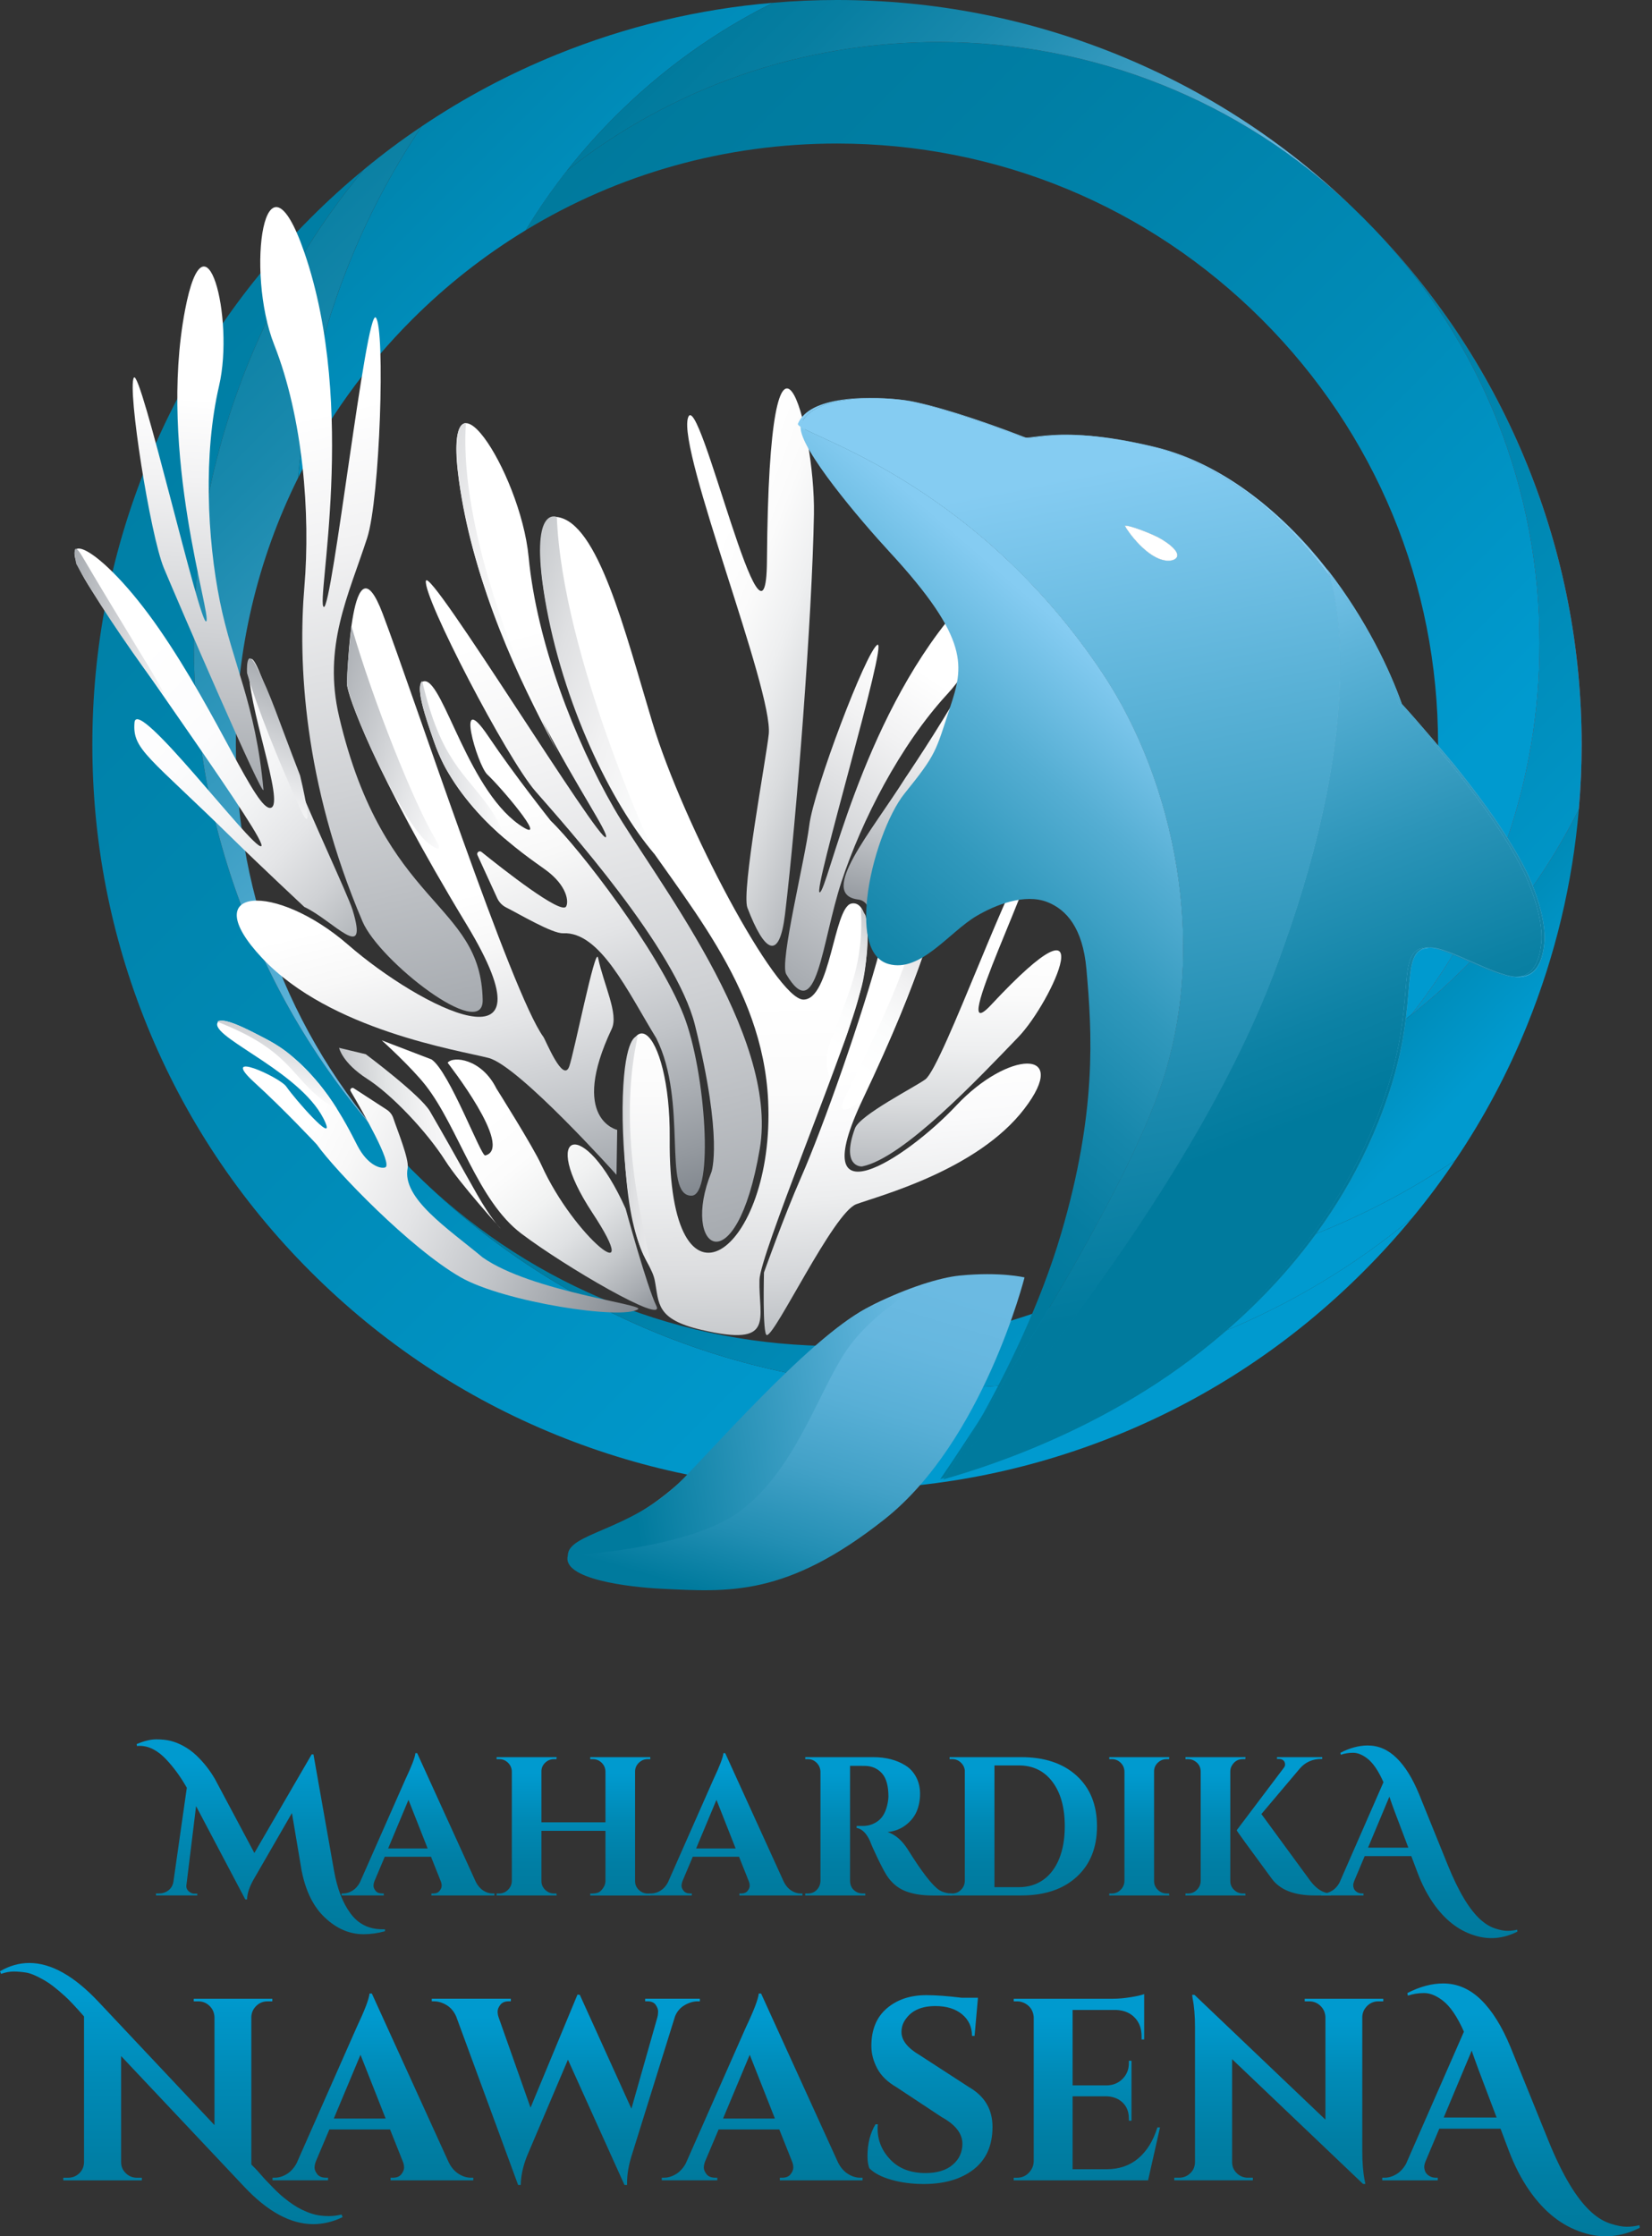 <svg width="133" height="180" viewBox="0 0 133 180" fill="none" xmlns="http://www.w3.org/2000/svg">
<rect x="0" y="0" width="133" height="180" fill="#333333" stroke="none"/>
<path d="M23.961 177.675C24.191 177.807 24.452 177.932 24.744 178.05C25.037 178.167 25.318 178.252 25.59 178.3C25.862 178.348 26.16 178.373 26.487 178.373C26.814 178.373 27.152 178.331 27.5 178.248L27.582 178.458C26.803 178.833 26.016 179.022 25.222 179.022C23.399 179.022 21.541 178.013 19.647 175.995L9.751 165.494V174.034C9.751 174.381 9.876 174.677 10.128 174.921C10.378 175.166 10.677 175.287 11.025 175.287H11.422V175.497H5.095V175.287H5.47C5.832 175.287 6.137 175.166 6.389 174.921C6.639 174.679 6.764 174.376 6.764 174.013V162.301C6.082 161.522 5.568 160.976 5.218 160.662C4.871 160.349 4.56 160.088 4.29 159.879C4.018 159.669 3.757 159.496 3.507 159.357C2.923 159.022 2.452 158.827 2.097 158.772C1.743 158.717 1.408 158.689 1.095 158.689C0.783 158.689 0.445 158.752 0.083 158.877L0 158.667C0.766 158.222 1.551 158 2.36 158C4.114 158 5.972 159.044 7.935 161.132L17.267 171.049V162.364C17.252 162.002 17.12 161.698 16.87 161.456C16.62 161.213 16.32 161.09 15.973 161.09H15.598V160.88H21.925V161.09H21.528C21.18 161.09 20.881 161.211 20.631 161.456C20.381 161.7 20.248 161.996 20.234 162.343V174.223L20.568 174.557C20.651 174.64 20.78 174.784 20.954 174.986C21.129 175.188 21.285 175.361 21.425 175.508C21.564 175.653 21.741 175.839 21.958 176.061C22.173 176.283 22.375 176.478 22.562 176.646C22.75 176.813 22.972 176.993 23.23 177.188C23.487 177.379 23.732 177.543 23.961 177.675Z" fill="url(#paint0_linear)"/>
<path d="M37.918 175.285H38.105V175.495H31.446V175.285H31.634C31.939 175.285 32.167 175.191 32.312 175.004C32.459 174.816 32.531 174.638 32.531 174.471C32.531 174.303 32.496 174.136 32.426 173.969L31.402 171.401H26.516L25.43 173.969C25.36 174.151 25.325 174.32 25.325 174.48C25.325 174.64 25.399 174.814 25.544 175.002C25.691 175.189 25.923 175.283 26.242 175.283H26.41V175.493H21.941V175.283H22.129C22.449 175.283 22.768 175.186 23.088 174.991C23.408 174.796 23.673 174.504 23.882 174.114L28.706 163.194C29.36 161.815 29.707 160.904 29.75 160.459H29.937L36.137 174.072C36.346 174.476 36.609 174.778 36.931 174.98C37.256 175.184 37.584 175.285 37.918 175.285ZM26.873 170.524H31.049L29.023 165.389L26.873 170.524Z" fill="url(#paint1_linear)"/>
<path d="M56.352 161.088H56.164C55.817 161.088 55.466 161.193 55.109 161.4C54.755 161.61 54.501 161.91 54.346 162.297L50.839 173.55C50.602 174.317 50.485 175.026 50.485 175.681C50.485 175.75 50.485 175.813 50.485 175.868H50.275L45.724 165.784L42.425 173.55C42.105 174.357 41.938 175.129 41.923 175.868H41.713L36.723 162.297C36.543 161.893 36.285 161.592 35.951 161.389C35.616 161.187 35.276 161.086 34.927 161.086H34.76V160.877H41.127V161.086H40.939C40.647 161.086 40.428 161.18 40.281 161.367C40.134 161.555 40.063 161.733 40.063 161.9C40.063 162.068 40.09 162.228 40.145 162.38L42.713 169.646L46.492 160.544L46.68 160.564L50.834 169.729L52.922 162.38C52.964 162.228 52.984 162.068 52.984 161.9C52.984 161.733 52.918 161.557 52.786 161.367C52.654 161.18 52.435 161.086 52.128 161.086H51.94V160.877H56.346V161.088H56.352Z" fill="url(#paint2_linear)"/>
<path d="M69.256 175.285H69.443V175.495H62.784V175.285H62.971C63.277 175.285 63.505 175.191 63.65 175.004C63.795 174.816 63.868 174.638 63.868 174.471C63.868 174.303 63.834 174.136 63.764 173.969L62.74 171.401H57.854L56.768 173.969C56.698 174.151 56.663 174.32 56.663 174.48C56.663 174.64 56.737 174.814 56.882 175.002C57.029 175.189 57.261 175.283 57.58 175.283H57.748V175.493H53.279V175.283H53.467C53.787 175.283 54.106 175.186 54.426 174.991C54.746 174.796 55.011 174.504 55.22 174.114L60.043 163.194C60.698 161.815 61.045 160.904 61.087 160.459H61.275L67.475 174.072C67.684 174.476 67.947 174.778 68.269 174.98C68.594 175.184 68.921 175.285 69.256 175.285ZM58.211 170.524H62.387L60.361 165.389L58.211 170.524Z" fill="url(#paint3_linear)"/>
<path d="M69.84 173.552C69.84 172.55 70.055 171.694 70.487 170.984H70.674C70.66 171.096 70.654 171.207 70.654 171.319C70.654 172.28 70.998 173.118 71.687 173.835C72.376 174.552 73.319 174.91 74.516 174.91C75.448 174.91 76.176 174.688 76.698 174.243C77.22 173.798 77.481 173.234 77.481 172.552C77.481 171.73 76.924 171.014 75.81 170.402L72.178 168.001C71.454 167.584 70.935 167.078 70.623 166.488C70.31 165.896 70.152 165.295 70.152 164.681C70.152 163.373 70.566 162.364 71.395 161.654C72.222 160.945 73.284 160.59 74.578 160.59C75.343 160.59 76.29 160.66 77.418 160.799H78.734L78.462 163.869H78.253C78.253 163.145 77.984 162.564 77.45 162.126C76.913 161.687 76.2 161.468 75.31 161.468C74.224 161.468 73.437 161.803 72.952 162.47C72.702 162.79 72.577 163.152 72.577 163.557C72.577 164.224 73.064 164.845 74.038 165.415L78.027 168.003C79.28 168.727 79.905 169.791 79.905 171.197C79.905 172.686 79.4 173.824 78.392 174.611C77.383 175.397 76.043 175.791 74.373 175.791C73.426 175.791 72.553 175.677 71.751 175.447C70.95 175.217 70.364 174.909 69.987 174.519C69.888 174.249 69.84 173.927 69.84 173.552Z" fill="url(#paint4_linear)"/>
<path d="M81.887 175.286C82.249 175.286 82.558 175.157 82.815 174.9C83.073 174.642 83.209 174.334 83.223 173.972V162.342C83.181 161.855 82.951 161.493 82.534 161.256C82.325 161.145 82.11 161.088 81.887 161.088H81.615V160.879H89.611C90.043 160.879 90.515 160.837 91.03 160.754C91.544 160.671 91.907 160.587 92.116 160.504V164.158H91.907V163.908C91.907 163.281 91.723 162.778 91.353 162.395C90.984 162.013 90.488 161.807 89.861 161.78H86.354V167.854H89.109C89.624 167.842 90.048 167.663 90.383 167.321C90.717 166.981 90.885 166.559 90.885 166.059V165.871H91.094V170.694H90.885V170.527C90.885 169.83 90.605 169.316 90.05 168.983C89.771 168.83 89.466 168.746 89.131 168.733H86.354V174.6H89.089C90.105 174.6 90.958 174.308 91.646 173.723C92.335 173.139 92.846 172.31 93.18 171.238H93.39L92.429 175.497H81.613V175.288H81.887V175.286Z" fill="url(#paint5_linear)"/>
<path d="M110.969 161.088C110.621 161.088 110.322 161.209 110.072 161.453C109.822 161.698 109.689 161.994 109.675 162.341V173.114C109.675 174.046 109.737 174.833 109.862 175.474L109.925 175.787H109.737L99.194 165.743V174.031C99.194 174.379 99.319 174.675 99.571 174.919C99.821 175.164 100.12 175.285 100.468 175.285H100.865V175.494H94.538V175.285H94.913C95.275 175.285 95.58 175.164 95.832 174.919C96.082 174.677 96.207 174.373 96.207 174.011V163.176C96.207 162.257 96.145 161.492 96.02 160.88L95.977 160.567H96.165L106.708 170.611V162.363C106.693 162.001 106.561 161.698 106.311 161.455C106.061 161.213 105.761 161.089 105.414 161.089H105.039V160.88H111.366V161.089H110.969V161.088Z" fill="url(#paint6_linear)"/>
<path d="M132.015 179.314C130.498 180.079 128.96 180.204 127.401 179.689C125.745 179.16 124.319 178.033 123.122 176.307C122.483 175.388 121.933 174.324 121.473 173.112L120.806 171.339H115.875L114.768 173.969C114.698 174.151 114.663 174.296 114.663 174.408C114.663 174.52 114.687 174.642 114.737 174.774C114.785 174.906 114.889 175.024 115.049 175.129C115.209 175.234 115.388 175.285 115.582 175.285H115.75V175.495H111.281V175.285H111.469C111.789 175.285 112.105 175.191 112.419 175.004C112.733 174.816 112.993 174.533 113.202 174.158L117.858 163.53C117.316 162.306 116.737 161.463 116.125 161.005C115.61 160.615 115.119 160.42 114.652 160.42C114.185 160.42 113.752 160.49 113.347 160.63L113.305 160.42C114.307 159.906 115.268 159.648 116.187 159.648C117.329 159.648 118.351 160.093 119.257 160.985C120.146 161.861 120.933 163.128 121.615 164.784L124.642 172.258C125.784 175.083 126.953 177.024 128.149 178.083C128.636 178.515 129.138 178.814 129.653 178.98C130.168 179.147 130.603 179.23 130.958 179.23C131.313 179.23 131.658 179.187 131.991 179.105L132.015 179.314ZM116.231 170.44H120.49L119.029 166.578C118.959 166.383 118.862 166.115 118.737 165.775C118.612 165.435 118.527 165.194 118.487 165.054L116.231 170.44Z" fill="url(#paint7_linear)"/>
<path d="M11 140.382C11.604 140.127 12.129 140 12.575 140C13.021 140 13.412 140.042 13.752 140.127C14.091 140.213 14.439 140.353 14.794 140.55C15.149 140.746 15.48 140.987 15.788 141.274C16.381 141.837 16.885 142.472 17.299 143.182L20.479 149.148L25.092 141.211H25.236L26.89 150.564C27.145 152.006 27.584 153.151 28.21 153.999C28.836 154.858 29.694 155.288 30.786 155.288C30.861 155.288 30.93 155.288 30.994 155.288V155.446C30.411 155.605 29.838 155.685 29.275 155.685C28.13 155.685 27.085 155.233 26.142 154.332C25.23 153.473 24.609 152.217 24.282 150.562L23.503 145.933L20.512 151.117C20.108 151.785 19.902 152.373 19.891 152.883H19.747L15.786 145.376L15.007 151.738C14.976 151.982 15.081 152.179 15.325 152.326C15.42 152.39 15.522 152.421 15.627 152.421H15.882V152.564H12.558V152.406H12.813C13.088 152.406 13.336 152.324 13.552 152.16C13.769 151.997 13.905 151.771 13.958 151.485L15.04 143.898C14.562 143.049 14.016 142.297 13.401 141.638C12.711 140.896 11.99 140.524 11.239 140.524C11.164 140.524 11.095 140.53 11.031 140.541L11 140.382Z" fill="url(#paint8_linear)"/>
<path d="M39.662 152.408H39.806V152.566H34.73V152.408H34.874C35.107 152.408 35.28 152.337 35.391 152.193C35.502 152.049 35.559 151.915 35.559 151.787C35.559 151.66 35.531 151.532 35.478 151.405L34.699 149.448H30.977L30.15 151.405C30.097 151.543 30.07 151.673 30.07 151.794C30.07 151.916 30.127 152.049 30.238 152.191C30.349 152.335 30.527 152.406 30.771 152.406H30.898V152.565H27.494V152.406H27.638C27.882 152.406 28.126 152.331 28.37 152.184C28.614 152.035 28.816 151.813 28.974 151.516L32.648 143.197C33.147 142.146 33.41 141.453 33.443 141.112H33.587L38.311 151.483C38.469 151.791 38.672 152.022 38.915 152.175C39.157 152.331 39.407 152.408 39.662 152.408ZM31.248 148.782H34.428L32.886 144.87L31.248 148.782Z" fill="url(#paint9_linear)"/>
<path d="M47.726 152.408C48.001 152.408 48.214 152.339 48.362 152.2C48.606 151.957 48.733 151.696 48.744 151.421V147.365H43.59V151.405C43.59 151.682 43.691 151.917 43.892 152.113C44.095 152.31 44.333 152.408 44.608 152.408H44.799L44.816 152.566H39.98V152.408H40.188C40.463 152.408 40.7 152.31 40.896 152.113C41.093 151.917 41.197 151.682 41.206 151.405V142.578C41.195 142.303 41.091 142.068 40.896 141.879C40.7 141.688 40.465 141.593 40.188 141.593H39.98V141.435H44.816L44.799 141.593H44.608C44.331 141.593 44.093 141.688 43.892 141.879C43.691 142.07 43.59 142.303 43.59 142.578V146.681H48.744V142.578C48.733 142.303 48.629 142.068 48.434 141.879C48.238 141.688 48.003 141.593 47.726 141.593H47.519V141.435H52.354V141.593H52.146C51.87 141.593 51.631 141.691 51.431 141.888C51.229 142.084 51.129 142.319 51.129 142.596V151.409C51.129 151.685 51.229 151.92 51.431 152.117C51.633 152.313 51.871 152.412 52.146 152.412H52.354V152.57H47.519V152.412H47.726V152.408Z" fill="url(#paint10_linear)"/>
<path d="M64.459 152.408H64.603V152.566H59.529V152.408H59.673C59.906 152.408 60.079 152.337 60.19 152.193C60.301 152.049 60.357 151.915 60.357 151.787C60.357 151.66 60.33 151.532 60.277 151.405L59.498 149.448H55.775L54.949 151.405C54.896 151.543 54.869 151.673 54.869 151.794C54.869 151.916 54.925 152.049 55.036 152.191C55.147 152.335 55.326 152.406 55.57 152.406H55.697V152.565H52.293V152.406H52.437C52.681 152.406 52.925 152.331 53.169 152.184C53.413 152.035 53.615 151.813 53.773 151.516L57.447 143.197C57.945 142.146 58.209 141.453 58.242 141.112H58.386L63.11 151.483C63.268 151.791 63.47 152.022 63.714 152.175C63.956 152.331 64.206 152.408 64.459 152.408ZM56.045 148.782H59.225L57.681 144.87L56.045 148.782Z" fill="url(#paint11_linear)"/>
<path d="M69.168 142.132H68.484C68.462 142.132 68.447 142.132 68.436 142.132V151.405C68.447 151.798 68.616 152.089 68.946 152.28C69.104 152.366 69.274 152.408 69.456 152.408H69.663V152.566H64.828V152.408H65.036C65.418 152.408 65.709 152.244 65.911 151.915C65.997 151.767 66.044 151.601 66.055 151.421V142.594C66.044 142.319 65.94 142.083 65.746 141.886C65.549 141.689 65.314 141.591 65.037 141.591H64.83V141.433H70.286C71.314 141.433 72.184 141.655 72.894 142.101C73.255 142.323 73.541 142.634 73.754 143.031C73.965 143.428 74.072 143.879 74.072 144.384C74.072 144.888 73.985 145.352 73.81 145.776C73.635 146.2 73.344 146.572 72.934 146.89C72.527 147.209 72.035 147.4 71.463 147.464C72.079 147.666 72.62 148.132 73.085 148.864C74.231 150.699 75.079 151.791 75.63 152.14C75.905 152.31 76.251 152.401 76.664 152.412V152.57H75.106C74.205 152.57 73.451 152.446 72.847 152.197C72.243 151.947 71.749 151.521 71.367 150.917C71.176 150.609 70.932 150.145 70.635 149.524C70.338 148.904 70.142 148.461 70.047 148.195C69.761 147.56 69.401 147.203 68.966 147.131V146.972H69.459C69.936 146.972 70.359 146.828 70.724 146.543C71.09 146.257 71.336 145.789 71.463 145.143C71.505 144.921 71.527 144.746 71.527 144.618C71.527 143.748 71.353 143.12 71.003 142.734C70.653 142.346 70.202 142.148 69.65 142.137C69.537 142.132 69.379 142.132 69.168 142.132Z" fill="url(#paint12_linear)"/>
<path d="M86.678 142.927C87.77 143.925 88.317 145.281 88.317 146.999C88.317 148.718 87.77 150.074 86.678 151.072C85.586 152.069 84.102 152.566 82.225 152.566H76.451V152.408H76.659C76.933 152.408 77.17 152.31 77.367 152.113C77.563 151.916 77.667 151.682 77.676 151.405V142.498C77.645 142.243 77.532 142.028 77.341 141.853C77.15 141.678 76.922 141.591 76.657 141.591H76.449V141.433H82.224C84.102 141.433 85.586 141.931 86.678 142.927ZM82.018 151.898C82.781 151.898 83.441 151.7 83.999 151.301C84.555 150.904 84.981 150.336 85.278 149.599C85.575 148.862 85.724 147.995 85.724 146.998C85.724 145.492 85.393 144.3 84.73 143.419C84.068 142.539 83.163 142.099 82.018 142.099H80.061V151.896H82.018V151.898Z" fill="url(#paint13_linear)"/>
<path d="M89.51 152.408C89.785 152.408 90.022 152.31 90.218 152.113C90.415 151.917 90.519 151.682 90.528 151.405V142.578C90.517 142.303 90.413 142.068 90.218 141.879C90.022 141.688 89.787 141.593 89.51 141.593H89.303V141.435H94.138L94.121 141.593H93.93C93.653 141.593 93.415 141.688 93.215 141.879C93.013 142.07 92.913 142.303 92.913 142.578V151.405C92.913 151.682 93.013 151.917 93.215 152.113C93.417 152.31 93.655 152.408 93.93 152.408H94.121L94.138 152.566H89.303V152.408H89.51Z" fill="url(#paint14_linear)"/>
<path d="M95.649 152.408C95.924 152.408 96.16 152.31 96.357 152.113C96.553 151.916 96.657 151.682 96.666 151.405V142.578C96.656 142.195 96.481 141.91 96.142 141.718C95.993 141.633 95.829 141.591 95.649 141.591H95.441V141.433H100.276L100.26 141.591H100.069C99.686 141.591 99.395 141.755 99.193 142.084C99.099 142.234 99.049 142.397 99.049 142.578V151.405C99.049 151.682 99.149 151.916 99.352 152.113C99.554 152.31 99.792 152.408 100.067 152.408H100.258L100.274 152.566H95.439V152.408H95.649ZM107.134 152.566H105.83C104.217 152.566 103.078 152.126 102.41 151.246C100.511 148.671 99.563 147.36 99.563 147.318L103.333 142.323C103.418 142.217 103.46 142.121 103.46 142.037C103.46 141.951 103.444 141.879 103.413 141.815C103.327 141.657 103.18 141.576 102.967 141.576H102.808V141.433H106.451V141.576H106.387C105.677 141.576 105.099 141.831 104.654 142.339L101.552 146.013L105.514 151.421C106.001 152.057 106.542 152.386 107.136 152.408V152.566H107.134Z" fill="url(#paint15_linear)"/>
<path d="M122.163 155.477C121.007 156.059 119.835 156.156 118.648 155.763C117.386 155.359 116.299 154.501 115.387 153.185C114.9 152.486 114.481 151.674 114.131 150.751L113.622 149.399H109.868L109.025 151.403C108.972 151.541 108.945 151.652 108.945 151.736C108.945 151.822 108.963 151.914 109.001 152.015C109.038 152.115 109.118 152.206 109.24 152.286C109.362 152.366 109.497 152.406 109.646 152.406H109.773V152.564H106.369V152.406H106.513C106.757 152.406 106.997 152.335 107.237 152.191C107.476 152.047 107.674 151.833 107.835 151.547L111.381 143.451C110.968 142.517 110.527 141.877 110.061 141.527C109.668 141.23 109.295 141.081 108.94 141.081C108.585 141.081 108.253 141.134 107.946 141.24L107.915 141.081C108.677 140.69 109.409 140.493 110.11 140.493C110.98 140.493 111.759 140.832 112.447 141.511C113.127 142.179 113.725 143.144 114.244 144.405L116.551 150.099C117.421 152.253 118.311 153.731 119.223 154.538C119.594 154.867 119.977 155.095 120.368 155.222C120.759 155.35 121.093 155.413 121.362 155.413C121.631 155.413 121.895 155.382 122.15 155.319L122.163 155.477ZM110.139 148.718H113.383L112.269 145.776C112.216 145.629 112.142 145.423 112.047 145.164C111.952 144.904 111.889 144.722 111.856 144.616L110.139 148.718Z" fill="url(#paint16_linear)"/>
<path d="M123.952 51.778C123.952 62.765 120.323 73.181 113.626 81.674C115.131 80.49 116.576 79.205 117.952 77.829C121.728 74.054 124.805 69.764 127.111 65.118C127.261 63.408 127.334 61.684 127.337 59.951C127.337 52.168 125.861 44.58 122.949 37.398C120.089 30.343 115.956 23.976 110.655 18.457C119.239 27.485 123.952 39.272 123.952 51.778Z" fill="url(#paint17_linear)"/>
<path d="M45.663 13.711C54.156 7.015 64.572 3.385 75.556 3.382C88.065 3.385 99.85 8.098 108.884 16.685C109.183 16.971 109.479 17.26 109.775 17.556C110.071 17.852 110.364 18.152 110.653 18.455C119.237 27.485 123.95 39.27 123.95 51.775C123.95 62.763 120.32 73.179 113.624 81.672C112.078 82.891 110.468 84.013 108.804 85.023C113.349 77.536 115.778 68.928 115.778 59.947C115.778 47.023 110.744 34.867 101.604 25.727C92.466 16.59 80.312 11.557 67.385 11.553C58.404 11.553 49.799 13.984 42.315 18.535C43.325 16.87 44.444 15.257 45.663 13.711Z" fill="url(#paint18_linear)"/>
<path d="M24.991 17.557C26.363 16.184 27.788 14.885 29.272 13.666C25.398 18.354 22.286 23.563 19.994 29.221C17.079 36.409 15.602 43.995 15.606 51.781C15.606 59.564 17.079 67.155 19.991 74.337C22.858 81.392 26.99 87.759 32.291 93.278C32.577 93.578 32.866 93.874 33.162 94.17C33.458 94.466 33.758 94.759 34.061 95.048C39.58 100.351 45.947 104.482 52.998 107.345C60.182 110.256 67.773 111.73 75.555 111.73C83.336 111.73 90.929 110.256 98.114 107.341C103.772 105.049 108.98 101.937 113.666 98.061C112.447 99.544 111.148 100.969 109.776 102.341C104.055 108.062 97.385 112.496 89.943 115.512C82.759 118.424 75.164 119.901 67.383 119.901C59.6 119.901 52.013 118.424 44.83 115.512C37.389 112.496 30.715 108.064 24.991 102.341C19.27 96.62 14.84 89.947 11.823 82.505C8.911 75.321 7.435 67.735 7.435 59.952C7.431 52.166 8.911 44.575 11.823 37.393C14.84 29.953 19.272 23.277 24.991 17.557Z" fill="url(#paint19_linear)"/>
<path d="M123.952 51.778C123.952 62.765 120.323 73.181 113.626 81.674C115.131 80.49 116.576 79.205 117.952 77.829C121.728 74.054 124.805 69.764 127.111 65.118C127.261 63.408 127.334 61.684 127.337 59.951C127.337 52.168 125.861 44.58 122.949 37.398C120.089 30.343 115.956 23.976 110.655 18.457C119.239 27.485 123.952 39.272 123.952 51.778Z" fill="url(#paint20_linear)"/>
<path d="M106.34 103.247C103.72 104.816 100.976 106.183 98.118 107.341C90.931 110.256 83.341 111.73 75.558 111.73C67.775 111.73 60.184 110.256 53.002 107.344C45.95 104.481 39.583 100.349 34.065 95.047C43.094 103.632 54.876 108.348 67.385 108.344C74.973 108.344 82.293 106.613 88.893 103.334C94.875 102.829 100.706 101.428 106.291 99.168C110.129 97.615 113.764 95.681 117.163 93.381C116.084 94.997 114.917 96.554 113.67 98.059C111.35 99.98 108.905 101.711 106.34 103.247Z" fill="url(#paint21_linear)"/>
<path d="M29.273 13.665C30.778 12.418 32.335 11.252 33.951 10.172C31.655 13.575 29.722 17.209 28.167 21.048C25.9 26.64 24.503 32.474 23.998 38.463C20.72 45.058 18.988 52.369 18.988 59.95C18.988 72.463 23.704 84.244 32.291 93.278C26.988 87.759 22.857 81.392 19.991 74.337C17.079 67.153 15.605 59.563 15.605 51.781C15.602 43.994 17.079 36.406 19.994 29.221C22.288 23.562 25.398 18.354 29.273 13.665Z" fill="url(#paint22_linear)"/>
<path d="M33.951 10.172C37.354 7.877 40.989 5.944 44.827 4.388C50.419 2.121 56.253 0.724 62.239 0.223C57.586 2.528 53.289 5.606 49.51 9.385C48.134 10.761 46.849 12.206 45.665 13.711C44.446 15.257 43.328 16.87 42.318 18.535C40.653 19.545 39.04 20.663 37.494 21.882C35.989 23.066 34.543 24.352 33.168 25.727C29.389 29.506 26.308 33.806 24.002 38.46C24.507 32.471 25.904 26.636 28.171 21.044C29.723 17.208 31.656 13.575 33.951 10.172Z" fill="url(#paint23_linear)"/>
<path d="M49.51 9.385C53.289 5.606 57.586 2.529 62.239 0.223C63.942 0.073 65.659 0 67.389 0C75.172 0 82.76 1.477 89.942 4.389C97 7.252 103.367 11.384 108.886 16.686C99.853 8.098 88.068 3.386 75.558 3.382C64.575 3.386 54.158 7.015 45.665 13.711C46.847 12.206 48.135 10.761 49.51 9.385Z" fill="url(#paint24_linear)"/>
<path d="M117.953 77.828C121.729 74.052 124.806 69.763 127.112 65.116C126.607 71.098 125.21 76.925 122.95 82.511C121.396 86.349 119.463 89.984 117.163 93.383C113.763 95.682 110.129 97.615 106.29 99.17C100.705 101.431 94.875 102.831 88.893 103.336C93.539 101.03 97.832 97.949 101.607 94.174C102.983 92.798 104.269 91.352 105.453 89.848C106.672 88.301 107.793 86.692 108.803 85.027C110.468 84.017 112.078 82.895 113.624 81.676C115.13 80.49 116.578 79.205 117.953 77.828Z" fill="url(#paint25_linear)"/>
<path d="M56.464 107.038C62.491 108.441 61.052 106.16 61.145 103.008C61.204 100.988 67.58 85.688 68.989 80.802C70.397 75.915 69.943 72.397 68.529 72.731C67.115 73.066 66.862 80.5 64.668 80.457C62.474 80.413 55.013 66.416 52.517 58.137C50.302 50.788 48.141 42.011 44.828 41.61C41.516 41.208 44.858 56.925 50.401 65.413C55.022 72.487 61.406 79.18 61.843 88.611C62.407 100.759 53.776 107.271 53.917 91.611C53.998 82.667 50.079 79.009 50.192 89.884C50.305 100.758 52.357 101.23 52.714 103.065C53.073 104.901 52.773 106.177 56.464 107.038Z" fill="url(#paint26_linear)"/>
<path d="M49.69 90.943L49.633 94.562C49.633 94.562 41.772 85.785 39.339 85.156C36.906 84.527 26.573 82.932 21.108 77.119C15.643 71.306 22.216 70.989 28.031 76.049C33.846 81.11 45.04 86.762 37.573 74.432C30.105 62.102 27.93 55.836 27.942 55.078C27.954 54.32 28.306 42.788 30.81 49.397C33.315 56.006 41.19 79.963 43.745 83.456C43.931 83.71 45.322 87.214 45.826 85.846C46.207 84.806 47.935 76.1 48.145 77.082C48.624 79.318 49.817 81.614 49.25 82.814C45.81 90.086 49.69 90.943 49.69 90.943Z" fill="url(#paint27_linear)"/>
<path d="M61.507 102.42C61.507 102.42 61.373 107.461 61.739 107.461C62.434 107.461 67.099 97.604 68.94 96.925C70.779 96.246 78.679 94.195 82.467 89.25C86.254 84.306 81.124 84.578 77.007 88.965C72.89 93.352 64.64 98.621 69.47 88.46C74.299 78.298 75.495 73.26 75.426 72.673C75.356 72.086 72.27 71.121 70.844 76.45C69.417 81.779 66.311 90.629 64.487 94.78C63.125 97.873 61.507 102.42 61.507 102.42Z" fill="url(#paint28_linear)"/>
<path d="M50.37 97.291C50.37 97.291 52.082 103.562 52.847 105.123C53.61 106.681 45.491 101.955 41.966 99.288C38.441 96.622 36.905 90.76 34.284 87.385C33.136 85.908 30.736 83.738 30.736 83.738L34.747 85.276C36.187 86.263 38.723 93.088 39.064 93.003C41.429 92.416 36.038 85.541 36.038 85.541C36.464 84.975 38.77 85.205 39.965 87.615C39.965 87.615 42.925 92.301 43.591 93.776C46.196 99.553 52.028 104.196 47.688 97.613C43.35 91.027 46.973 89.708 50.37 97.291Z" fill="url(#paint29_linear)"/>
<path d="M57.277 94.337C54.743 100.57 59.269 103.651 61.168 92.472C62.737 83.228 52.612 70.57 49.431 65.055C46.252 59.54 43.219 51.713 42.559 44.831C41.899 37.948 35.508 28.1 36.967 38.781C38.934 53.171 49.209 66.723 48.784 67.378C48.359 68.033 34.538 45.468 34.289 46.757C34.04 48.045 40.797 61.044 43.117 63.7C45.437 66.356 54.419 76.349 55.952 82.517C58.242 91.728 57.277 94.337 57.277 94.337Z" fill="url(#paint30_linear)"/>
<path d="M29.185 74.172C24.383 62.918 24.002 53.171 24.503 47.258C25.005 41.346 24.395 33.624 22.072 27.741C19.749 21.858 21.278 10.977 24.498 20.304C28.835 32.871 25.409 48.512 26.064 48.852C26.72 49.191 29.495 24.634 30.261 25.567C31.027 26.501 30.594 40.123 29.559 43.305C28.044 47.967 25.972 52.026 27.306 57.7C30.918 73.08 38.72 72.526 38.859 80.495C38.918 83.877 30.552 77.376 29.185 74.172Z" fill="url(#paint31_linear)"/>
<path d="M67.75 70.962C69.368 66.054 72.464 59.985 76.271 55.863C80.078 51.74 82.583 42.545 76.909 49.206C69.263 58.181 66.622 71.73 65.995 71.827C65.369 71.925 71.547 51.354 70.634 51.901C69.72 52.447 65.509 63.569 65.157 66.408C64.805 69.248 62.743 77.473 63.297 78.412C65.782 82.632 66.132 75.869 67.75 70.962Z" fill="url(#paint32_linear)"/>
<path d="M17.701 48.398C16.678 43.334 16.366 36.526 17.636 31.06C18.906 25.593 16.532 16.363 14.897 24.959C12.692 36.54 17.098 49.623 16.602 50.016C16.105 50.41 11.299 29.477 10.774 30.403C10.25 31.33 12.093 43.078 13.192 45.722C14.291 48.364 21.311 64.631 21.21 63.546C20.567 56.582 18.721 53.463 17.701 48.398Z" fill="url(#paint33_linear)"/>
<path d="M55.044 81.726C52.987 76.498 46.61 68.238 44.342 66.068C44.342 66.068 41.438 62.421 39.316 59.267C36.577 55.196 38.421 61.587 39.233 62.341C40.34 63.374 44.036 67.737 42.167 66.613C37.765 63.968 35.722 54.82 34.191 54.83C33.188 54.837 34.4 58.101 34.928 59.658C36.8 65.192 42.247 68.804 43.884 69.985C45.687 71.284 45.8 72.613 45.572 72.972C45.154 73.628 40.521 69.987 38.766 68.573C38.59 68.431 38.346 68.623 38.439 68.827L40.029 72.292C40.178 72.62 40.436 72.886 40.758 73.046C41.763 73.548 44.471 75.159 45.331 75.117C48.309 74.973 50.53 79.797 52.836 83.565C55.413 88.692 53.297 96.242 55.666 96.242C57.489 96.245 56.813 86.221 55.044 81.726Z" fill="url(#paint34_linear)"/>
<path d="M72.886 62.617C72.886 62.617 75.503 58.759 77.379 55.452C79.799 51.184 78.448 57.697 77.698 58.51C76.672 59.623 73.321 64.256 75.097 62.995C79.284 60.022 80.623 50.743 82.151 50.637C83.152 50.567 82.191 53.913 81.785 55.508C80.339 61.168 75.184 65.187 73.641 66.488C71.944 67.921 71.931 69.254 72.187 69.595C72.654 70.219 76.994 66.234 78.638 64.689C78.802 64.536 79.061 64.708 78.983 64.919L77.663 68.496C77.537 68.834 77.302 69.118 76.994 69.304C76.031 69.881 73.704 70.588 72.586 72.24C68.431 78.383 71.348 72.7 69.08 72.402C65.838 71.979 70.115 67.002 72.886 62.617Z" fill="url(#paint35_linear)"/>
<path d="M28.378 73.217C29.736 77.647 26.811 74.079 24.498 72.999C24.498 72.999 20.95 69.683 18.866 67.635C11.938 60.831 10.647 60.351 10.829 58.153C11.008 55.955 20.29 68.313 21.023 68.114C21.758 67.914 10.273 52.19 7.112 47.092C3.951 41.995 8.056 43.749 12.817 50.631C17.579 57.514 20.633 65.323 21.805 65.02C22.977 64.718 19.815 56.575 20.045 53.539C20.257 50.718 22.958 60.525 23.486 61.848C25.062 65.803 27.989 71.991 28.378 73.217Z" fill="url(#paint36_linear)"/>
<path d="M69.422 93.884C72.733 93.212 78.799 86.777 81.98 83.477C84.734 80.62 89.077 70.932 79.802 80.873C75.984 84.964 84.147 68.835 82.952 69.027C81.757 69.217 75.923 85.803 74.504 86.873C73.708 87.472 69.227 89.734 68.83 90.824C67.721 93.856 69.264 93.915 69.422 93.884Z" fill="url(#paint37_linear)"/>
<path d="M63.202 73.583C64.135 65.799 65.386 49.649 65.529 41.395C65.652 34.251 61.92 20.958 61.746 45.149C61.675 55.106 56.237 30.938 55.389 33.629C54.541 36.318 62.26 55.565 61.891 59.094C61.683 61.07 59.677 71.765 60.172 73.062C61.549 76.671 62.744 77.394 63.202 73.583Z" fill="url(#paint38_linear)"/>
<path d="M51.342 83.402C49.806 90.427 51.453 97.263 52.256 101.08C52.569 102.571 52.044 101.475 51.911 101.217C50.656 98.934 49.9 91.949 50.184 87.355C50.441 83.174 51.342 83.402 51.342 83.402Z" fill="url(#paint39_linear)"/>
<path d="M37.506 34.066C36.8 45.174 45.055 60.868 45.055 60.868C42.483 55.949 38.798 49.052 37.177 40.073C36.025 33.704 37.506 34.066 37.506 34.066Z" fill="url(#paint40_linear)"/>
<path d="M44.83 41.611C45.276 52.871 52.683 68.735 52.683 68.735C49.214 64.668 45.276 56.595 43.865 48.164C42.599 40.597 44.83 41.611 44.83 41.611Z" fill="url(#paint41_linear)"/>
<path d="M33.996 54.83C35.475 61.242 37.481 62.268 39.378 64.969C40.41 66.439 40.654 67.51 40.654 67.51C39.134 66.209 37.791 64.844 36.132 62.266C35.477 61.249 35.029 59.945 34.573 58.614C33.309 54.931 33.996 54.83 33.996 54.83Z" fill="url(#paint42_linear)"/>
<path d="M37.078 102.804C33.027 100.481 27.007 94.239 25.497 92.111C25.497 92.111 22.85 89.281 20.513 87.156C17.495 84.412 22.528 86.702 23.05 87.459C23.764 88.496 26.906 92.06 26.209 90.389C24.567 86.449 17.291 83.663 17.484 82.407C17.611 81.583 20.147 82.975 21.364 83.597C25.689 85.805 28 90.721 28.773 92.21C29.623 93.849 30.701 94.103 31.025 93.959C31.615 93.696 29.182 89.446 28.231 87.83C28.137 87.67 28.323 87.491 28.48 87.593L31.138 89.319C31.389 89.483 31.577 89.725 31.669 90.011C31.96 90.897 32.958 93.32 32.82 94.021C32.341 96.453 36.038 98.861 38.86 101.212C42.764 103.952 51.897 104.986 51.373 105.373C50.154 106.273 40.561 104.801 37.078 102.804Z" fill="url(#paint43_linear)"/>
<path d="M17.509 82.247C22.603 84.237 23.204 86.012 25.196 87.898C26.281 88.924 27.131 89.255 27.131 89.255C26.246 87.847 25.285 86.578 23.366 84.901C22.608 84.239 21.589 83.713 20.551 83.177C17.674 81.693 17.509 82.247 17.509 82.247Z" fill="url(#paint44_linear)"/>
<path d="M11.407 52.736C8.727 48.316 8.326 47.669 6.649 44.827C5.617 43.078 6.139 45.386 6.139 45.386C7.517 47.946 9.984 51.617 12.482 55.025C14.589 57.898 11.407 52.736 11.407 52.736Z" fill="url(#paint45_linear)"/>
<path d="M24.16 62.423C22.314 57.655 21.861 56.062 20.667 53.69C19.754 51.875 19.89 54.175 19.89 54.175C20.703 56.965 22.354 61.072 24.089 64.924C25.55 68.172 24.16 62.423 24.16 62.423Z" fill="url(#paint46_linear)"/>
<path d="M28.294 50.399C30.06 56.526 33.364 64.741 35.072 67.564C36.002 69.1 34.339 67.755 34.339 67.755C32.381 65.951 28.771 58.458 27.948 55.173C27.824 54.668 28.294 50.399 28.294 50.399Z" fill="url(#paint47_linear)"/>
<path d="M74.37 72.248C73.206 78.249 69.685 84.827 68.022 88.341C67.116 90.255 69.124 88.747 69.124 88.747C70.874 85.675 72.872 81.047 74.519 76.269C75.209 74.271 75.604 73.035 75.338 72.514C75.167 72.181 74.37 72.248 74.37 72.248Z" fill="url(#paint48_linear)"/>
<path d="M69.304 73.094C69.583 77.66 68.256 80.049 66.903 83.696C66.166 85.681 66.831 86.688 66.831 86.688C68.193 83.242 67.782 84.645 69.282 79.741C69.9 77.721 69.952 74.106 69.642 73.611C69.442 73.292 69.304 73.094 69.304 73.094Z" fill="url(#paint49_linear)"/>
<path d="M81.984 54.217C80.492 58.541 80.777 57.682 78.13 60.532C76.69 62.081 76.438 64.861 79.471 60.443C80.668 58.701 82.195 55.401 82.097 54.825C82.035 54.454 81.984 54.217 81.984 54.217Z" fill="url(#paint50_linear)"/>
<path d="M29.449 84.856C29.449 84.856 33.864 88.155 34.614 89.447C36.838 93.266 38.336 96.124 39.142 97.348C39.949 98.573 40.307 98.883 40.307 98.883C40.307 98.883 37.03 95.285 35.837 93.406C34.391 91.131 31.584 88.134 29.56 86.835C27.537 85.535 27.3 84.341 27.3 84.341L29.449 84.856Z" fill="url(#paint51_linear)"/>
<path d="M82.483 102.821C82.483 102.821 79.157 115.992 71.233 122.271C63.309 128.549 58.633 128.138 53.28 127.88C50.617 127.753 45.187 127.098 45.718 125.203C46.319 123.054 49.871 124.08 55.613 118.49C58.966 115.226 65.39 107.419 70.43 104.946C73.058 103.657 75.646 102.83 77.267 102.67C80.545 102.346 82.483 102.821 82.483 102.821Z" fill="url(#paint52_linear)"/>
<path d="M74.501 103.295C74.501 103.295 70.237 105.477 68.013 108.892C65.789 112.309 63.957 118.35 59.603 121.621C55.453 124.738 45.716 125.202 45.716 125.202C45.714 123.41 50.629 123.223 54.561 119.462C56.75 117.368 64.975 107.847 69.73 105.315" fill="url(#paint53_linear)"/>
<path d="M113.533 78.407C113.711 77.017 114.03 76.299 115.17 76.284C115.191 76.284 115.214 76.285 115.235 76.285C115.175 76.277 115.118 76.27 115.064 76.265C114.009 76.327 113.704 77.048 113.533 78.407Z" fill="url(#paint54_linear)"/>
<path d="M88.767 54.185C79.021 39.546 66.256 35.516 64.453 34.355C64.37 36.131 69.274 41.888 71.6 44.408C78.168 51.519 77.556 53.677 76.492 56.925C75.308 60.54 75.407 60.667 72.821 63.873C71.522 65.484 70.146 69.166 69.817 72.306C69.531 75.028 69.944 77.146 71.543 77.595C74.1 78.312 76.423 75.023 78.608 73.734C80.136 72.832 82.495 71.893 84.321 72.609C85.858 73.212 87.17 74.699 87.464 77.987C87.927 83.171 88.321 89.484 85.423 99.312C83.746 105 81.045 110.424 78.955 114.15C83.284 107.466 90.696 95.437 93.451 87.468C97.346 76.198 94.566 62.898 88.767 54.185Z" fill="url(#paint55_linear)"/>
<path d="M76.04 118.953C76.028 118.971 76.017 118.988 76.007 119.002C76.021 118.987 76.038 118.969 76.056 118.948C76.049 118.95 76.045 118.952 76.04 118.953Z" fill="url(#paint56_linear)"/>
<path d="M112.109 87.075C108.493 98.962 100.251 105.942 96.806 108.673C87.372 116.151 76.536 118.828 75.97 119.054C75.953 119.08 75.942 119.094 75.942 119.092C75.932 118.997 87.109 116.381 96.802 108.697C100.245 105.967 108.49 98.987 112.105 87.099C112.71 85.114 113.009 83.391 113.187 81.94C113.009 83.386 112.708 85.1 112.109 87.075Z" fill="url(#paint57_linear)"/>
<path d="M106.614 45.839C106.773 46.042 106.924 46.244 107.076 46.448C106.994 46.168 106.928 45.985 106.894 45.898C106.886 45.886 106.877 45.873 106.868 45.863C103.575 41.622 98.707 37.343 92.919 35.959C90.824 35.457 89.145 35.203 87.797 35.09C89.101 35.214 90.698 35.466 92.665 35.936C98.452 37.317 103.321 41.598 106.614 45.839Z" fill="url(#paint58_linear)"/>
<path d="M124.291 76.247C124.04 77.992 123.283 78.668 122.093 78.617C122.006 78.623 121.917 78.623 121.825 78.619C121.902 78.629 121.975 78.638 122.046 78.642C123.267 78.711 124.04 78.034 124.291 76.247Z" fill="url(#paint59_linear)"/>
<path d="M82.285 35.182C82.37 35.215 82.476 35.227 82.605 35.226C82.583 35.22 82.56 35.213 82.539 35.205C78.434 33.611 74.876 32.545 73.187 32.26C72.935 32.218 72.567 32.171 72.123 32.131C72.454 32.164 72.733 32.2 72.935 32.235C74.624 32.523 78.182 33.589 82.285 35.182Z" fill="url(#paint60_linear)"/>
<path d="M87.797 35.088C84.741 34.799 83.311 35.218 82.606 35.225C83.185 35.37 84.504 34.809 87.797 35.088Z" fill="url(#paint61_linear)"/>
<path d="M115.233 76.286C116.844 76.533 120.125 78.522 121.792 78.618C121.802 78.618 121.813 78.618 121.825 78.618C120.002 78.367 116.665 76.328 115.233 76.286Z" fill="url(#paint62_linear)"/>
<path d="M72.124 32.133C69.886 31.908 65.168 31.859 64.241 34.104C64.215 34.169 64.29 34.25 64.454 34.355C64.457 34.271 64.47 34.193 64.496 34.127C65.387 31.965 69.8 31.931 72.124 32.133Z" fill="url(#paint63_linear)"/>
<path d="M75.689 119.07C75.687 119.06 75.81 119.021 76.04 118.953C76.371 118.464 77.519 116.707 78.954 114.148C77.012 117.147 75.689 119.072 75.689 119.07Z" fill="url(#paint64_linear)"/>
<path d="M102.595 78.267C109.866 59.051 107.806 48.93 107.076 46.448C106.925 46.244 106.771 46.04 106.615 45.838C103.321 41.598 98.454 37.319 92.665 35.934C90.699 35.464 89.102 35.212 87.797 35.088C84.502 34.809 83.186 35.37 82.606 35.225C82.477 35.227 82.371 35.215 82.285 35.182C78.181 33.589 74.623 32.523 72.933 32.237C72.731 32.202 72.454 32.166 72.122 32.133C69.8 31.93 65.386 31.965 64.494 34.128C64.468 34.194 64.456 34.271 64.452 34.356C66.256 35.518 79.022 39.548 88.766 54.187C94.565 62.898 97.344 76.2 93.449 87.466C90.694 95.435 83.282 107.464 78.952 114.148C77.515 116.708 76.368 118.464 76.038 118.953C76.044 118.951 76.049 118.95 76.054 118.948C77.599 117.243 95.429 97.207 102.595 78.267ZM93.922 45.126C92.36 44.978 90.802 42.796 90.561 42.324C90.824 42.209 92.944 43.033 93.539 43.416C95.545 44.647 94.703 45.199 93.922 45.126Z" fill="url(#paint65_linear)"/>
<path d="M107.076 46.448C106.924 46.244 106.771 46.041 106.614 45.839C103.321 41.6 98.453 37.319 92.666 35.934C90.698 35.464 89.103 35.212 87.799 35.09C84.505 34.811 83.187 35.372 82.607 35.227C82.478 35.229 82.372 35.217 82.288 35.184C78.184 33.592 74.626 32.525 72.936 32.239C72.733 32.204 72.456 32.168 72.125 32.135C69.803 31.933 65.391 31.967 64.499 34.13C64.471 34.195 64.46 34.273 64.457 34.357C66.261 35.518 79.027 39.548 88.77 54.188C94.572 62.899 97.349 76.199 93.454 87.465C90.698 95.434 83.286 107.463 78.959 114.147C77.522 116.707 76.374 118.462 76.043 118.951C76.049 118.95 76.054 118.948 76.061 118.946C77.604 117.241 95.434 97.205 102.6 78.266C109.867 59.052 107.805 48.93 107.076 46.448ZM93.92 45.126C92.358 44.98 90.799 42.796 90.559 42.324C90.822 42.209 92.942 43.031 93.537 43.416C95.543 44.649 94.702 45.2 93.92 45.126Z" fill="url(#paint66_linear)"/>
<path d="M93.921 45.127C92.359 44.98 90.8 42.796 90.56 42.324C90.823 42.209 92.942 43.032 93.538 43.416C95.544 44.649 94.703 45.2 93.921 45.127Z" fill="white"/>
<path d="M122.05 78.618C120.264 78.515 116.625 76.241 115.172 76.26C115.134 76.26 115.099 76.265 115.062 76.267C115.116 76.27 115.174 76.279 115.233 76.288C116.665 76.329 120.001 78.367 121.825 78.62C121.917 78.623 122.006 78.623 122.093 78.618C122.079 78.618 122.065 78.618 122.05 78.618Z" fill="url(#paint67_linear)"/>
<path d="M122.05 78.618C120.264 78.515 116.625 76.241 115.172 76.26C115.134 76.26 115.099 76.265 115.062 76.267C115.116 76.27 115.174 76.279 115.233 76.288C116.665 76.329 120.001 78.367 121.825 78.62C121.917 78.623 122.006 78.623 122.093 78.618C122.079 78.618 122.065 78.618 122.05 78.618Z" fill="url(#paint68_linear)"/>
<path d="M112.859 56.681C114.019 57.925 116.886 61.328 117.154 61.667C118.305 63.122 121.078 66.552 122.873 70.116C123.274 70.91 124.533 73.822 124.333 75.899C124.32 76.019 124.307 76.136 124.291 76.248C124.308 76.127 124.322 76.004 124.336 75.873C124.535 73.794 123.277 70.884 122.877 70.089C121.081 66.526 118.309 63.094 117.158 61.641C116.889 61.302 114.023 57.899 112.863 56.655C111.929 53.996 110.014 49.881 106.872 45.837C106.872 45.837 106.881 45.858 106.896 45.898C110.019 49.929 111.928 54.029 112.859 56.681Z" fill="url(#paint69_linear)"/>
<path d="M75.946 119.068C75.946 119.066 75.955 119.061 75.971 119.054C75.979 119.04 75.992 119.023 76.005 119.002C75.967 119.045 75.946 119.068 75.946 119.068Z" fill="url(#paint70_linear)"/>
<path d="M113.533 78.407C113.418 79.306 113.364 80.487 113.187 81.941C113.364 80.488 113.42 79.308 113.533 78.407Z" fill="url(#paint71_linear)"/>
<path d="M112.605 56.657C113.765 57.901 116.631 61.304 116.9 61.643C118.051 63.098 120.823 66.528 122.619 70.091C123.019 70.886 124.278 73.797 124.078 75.875C123.897 77.758 123.213 78.559 122.093 78.616C123.282 78.667 124.04 77.993 124.291 76.246C124.306 76.135 124.32 76.018 124.332 75.898C124.531 73.818 123.274 70.908 122.873 70.114C121.078 66.551 118.305 63.118 117.154 61.666C116.886 61.326 114.019 57.923 112.859 56.68C111.928 54.029 110.021 49.93 106.895 45.897C106.928 45.984 106.992 46.166 107.076 46.447C109.942 50.292 111.717 54.132 112.605 56.657Z" fill="url(#paint72_linear)"/>
<path d="M112.605 56.657C113.765 57.901 116.631 61.304 116.9 61.643C118.051 63.098 120.823 66.528 122.619 70.091C123.019 70.886 124.278 73.797 124.078 75.875C123.897 77.758 123.213 78.559 122.093 78.616C123.282 78.667 124.04 77.993 124.291 76.246C124.306 76.135 124.32 76.018 124.332 75.898C124.531 73.818 123.274 70.908 122.873 70.114C121.078 66.551 118.305 63.118 117.154 61.666C116.886 61.326 114.019 57.923 112.859 56.68C111.928 54.029 110.021 49.93 106.895 45.897C106.928 45.984 106.992 46.166 107.076 46.447C109.942 50.292 111.717 54.132 112.605 56.657Z" fill="url(#paint73_linear)"/>
<path d="M115.063 76.267C115.013 76.263 114.962 76.262 114.917 76.262C112.304 76.296 113.999 80.022 111.852 87.077C108.236 98.964 99.994 105.944 96.549 108.675C87.893 115.537 78.055 118.356 76.056 118.95C76.039 118.971 76.021 118.988 76.007 119.004C75.994 119.025 75.981 119.042 75.973 119.056C76.539 118.83 87.374 116.153 96.808 108.675C100.251 105.944 108.496 98.964 112.111 87.077C112.712 85.102 113.011 83.388 113.189 81.944C113.367 80.49 113.421 79.309 113.536 78.411C113.705 77.049 114.009 76.328 115.063 76.267Z" fill="url(#paint74_linear)"/>
<path d="M115.063 76.267C115.013 76.263 114.962 76.262 114.917 76.262C112.304 76.296 113.999 80.022 111.852 87.077C108.236 98.964 99.994 105.944 96.549 108.675C87.893 115.537 78.055 118.356 76.056 118.95C76.039 118.971 76.021 118.988 76.007 119.004C75.994 119.025 75.981 119.042 75.973 119.056C76.539 118.83 87.374 116.153 96.808 108.675C100.251 105.944 108.496 98.964 112.111 87.077C112.712 85.102 113.011 83.388 113.189 81.944C113.367 80.49 113.421 79.309 113.536 78.411C113.705 77.049 114.009 76.328 115.063 76.267Z" fill="url(#paint75_linear)"/>
<path d="M124.078 75.877C124.277 73.797 123.019 70.887 122.619 70.093C120.823 66.53 118.051 63.097 116.9 61.645C116.632 61.305 113.765 57.903 112.605 56.659C111.719 54.134 109.942 50.294 107.076 46.45C107.805 48.932 109.866 59.054 102.595 78.27C95.428 97.209 77.599 117.245 76.056 118.95C78.055 118.356 87.893 115.537 96.548 108.675C99.991 105.944 108.236 98.964 111.851 87.077C113.997 80.022 112.304 76.296 114.916 76.262C114.963 76.262 115.012 76.263 115.062 76.267C115.099 76.265 115.134 76.26 115.172 76.26C116.625 76.241 120.263 78.515 122.049 78.618C122.065 78.618 122.079 78.618 122.093 78.618C123.211 78.559 123.897 77.759 124.078 75.877Z" fill="url(#paint76_linear)"/>
<path d="M124.078 75.877C124.277 73.797 123.019 70.887 122.619 70.093C120.823 66.53 118.051 63.097 116.9 61.645C116.632 61.305 113.765 57.903 112.605 56.659C111.719 54.134 109.942 50.294 107.076 46.45C107.805 48.932 109.866 59.054 102.595 78.27C95.428 97.209 77.599 117.245 76.056 118.95C78.055 118.356 87.893 115.537 96.548 108.675C99.991 105.944 108.236 98.964 111.851 87.077C113.997 80.022 112.304 76.296 114.916 76.262C114.963 76.262 115.012 76.263 115.062 76.267C115.099 76.265 115.134 76.26 115.172 76.26C116.625 76.241 120.263 78.515 122.049 78.618C122.065 78.618 122.079 78.618 122.093 78.618C123.211 78.559 123.897 77.759 124.078 75.877Z" fill="url(#paint77_linear)"/>
<path d="M124.078 75.877C124.277 73.797 123.019 70.887 122.619 70.093C120.823 66.53 118.051 63.097 116.9 61.645C116.632 61.305 113.765 57.903 112.605 56.659C111.719 54.134 109.942 50.294 107.076 46.45C107.805 48.932 109.866 59.054 102.595 78.27C95.428 97.209 77.599 117.245 76.056 118.95C78.055 118.356 87.893 115.537 96.548 108.675C99.991 105.944 108.236 98.964 111.851 87.077C113.997 80.022 112.304 76.296 114.916 76.262C114.963 76.262 115.012 76.263 115.062 76.267C115.099 76.265 115.134 76.26 115.172 76.26C116.625 76.241 120.263 78.515 122.049 78.618C122.065 78.618 122.079 78.618 122.093 78.618C123.211 78.559 123.897 77.759 124.078 75.877Z" fill="url(#paint78_linear)"/>
<defs>
<linearGradient id="paint0_linear" x1="13.793" y1="157.997" x2="13.793" y2="179.022" gradientUnits="userSpaceOnUse">
<stop offset="0.117" stop-color="#009ACF"/>
<stop offset="0.443" stop-color="#008AB6"/>
<stop offset="0.768" stop-color="#007EA4"/>
<stop offset="1" stop-color="#007A9D"/>
</linearGradient>
<linearGradient id="paint1_linear" x1="30.026" y1="160.461" x2="30.026" y2="175.493" gradientUnits="userSpaceOnUse">
<stop offset="0.117" stop-color="#009ACF"/>
<stop offset="0.443" stop-color="#008AB6"/>
<stop offset="0.768" stop-color="#007EA4"/>
<stop offset="1" stop-color="#007A9D"/>
</linearGradient>
<linearGradient id="paint2_linear" x1="45.558" y1="160.545" x2="45.558" y2="175.869" gradientUnits="userSpaceOnUse">
<stop offset="0.117" stop-color="#009ACF"/>
<stop offset="0.443" stop-color="#008AB6"/>
<stop offset="0.768" stop-color="#007EA4"/>
<stop offset="1" stop-color="#007A9D"/>
</linearGradient>
<linearGradient id="paint3_linear" x1="61.364" y1="160.461" x2="61.364" y2="175.493" gradientUnits="userSpaceOnUse">
<stop offset="0.117" stop-color="#009ACF"/>
<stop offset="0.443" stop-color="#008AB6"/>
<stop offset="0.768" stop-color="#007EA4"/>
<stop offset="1" stop-color="#007A9D"/>
</linearGradient>
<linearGradient id="paint4_linear" x1="74.871" y1="160.586" x2="74.871" y2="175.786" gradientUnits="userSpaceOnUse">
<stop offset="0.117" stop-color="#009ACF"/>
<stop offset="0.443" stop-color="#008AB6"/>
<stop offset="0.768" stop-color="#007EA4"/>
<stop offset="1" stop-color="#007A9D"/>
</linearGradient>
<linearGradient id="paint5_linear" x1="87.503" y1="160.503" x2="87.503" y2="175.494" gradientUnits="userSpaceOnUse">
<stop offset="0.117" stop-color="#009ACF"/>
<stop offset="0.443" stop-color="#008AB6"/>
<stop offset="0.768" stop-color="#007EA4"/>
<stop offset="1" stop-color="#007A9D"/>
</linearGradient>
<linearGradient id="paint6_linear" x1="102.952" y1="160.565" x2="102.952" y2="175.785" gradientUnits="userSpaceOnUse">
<stop offset="0.117" stop-color="#009ACF"/>
<stop offset="0.443" stop-color="#008AB6"/>
<stop offset="0.768" stop-color="#007EA4"/>
<stop offset="1" stop-color="#007A9D"/>
</linearGradient>
<linearGradient id="paint7_linear" x1="121.648" y1="159.646" x2="121.648" y2="180" gradientUnits="userSpaceOnUse">
<stop offset="0.117" stop-color="#009ACF"/>
<stop offset="0.443" stop-color="#008AB6"/>
<stop offset="0.768" stop-color="#007EA4"/>
<stop offset="1" stop-color="#007A9D"/>
</linearGradient>
<linearGradient id="paint8_linear" x1="20.997" y1="140.001" x2="20.997" y2="155.684" gradientUnits="userSpaceOnUse">
<stop offset="0.117" stop-color="#009ACF"/>
<stop offset="0.443" stop-color="#008AB6"/>
<stop offset="0.768" stop-color="#007EA4"/>
<stop offset="1" stop-color="#007A9D"/>
</linearGradient>
<linearGradient id="paint9_linear" x1="33.649" y1="141.115" x2="33.649" y2="152.567" gradientUnits="userSpaceOnUse">
<stop offset="0.117" stop-color="#009ACF"/>
<stop offset="0.443" stop-color="#008AB6"/>
<stop offset="0.768" stop-color="#007EA4"/>
<stop offset="1" stop-color="#007A9D"/>
</linearGradient>
<linearGradient id="paint10_linear" x1="46.167" y1="141.433" x2="46.167" y2="152.567" gradientUnits="userSpaceOnUse">
<stop offset="0.117" stop-color="#009ACF"/>
<stop offset="0.443" stop-color="#008AB6"/>
<stop offset="0.768" stop-color="#007EA4"/>
<stop offset="1" stop-color="#007A9D"/>
</linearGradient>
<linearGradient id="paint11_linear" x1="58.447" y1="141.115" x2="58.447" y2="152.567" gradientUnits="userSpaceOnUse">
<stop offset="0.117" stop-color="#009ACF"/>
<stop offset="0.443" stop-color="#008AB6"/>
<stop offset="0.768" stop-color="#007EA4"/>
<stop offset="1" stop-color="#007A9D"/>
</linearGradient>
<linearGradient id="paint12_linear" x1="70.742" y1="141.433" x2="70.742" y2="152.567" gradientUnits="userSpaceOnUse">
<stop offset="0.117" stop-color="#009ACF"/>
<stop offset="0.443" stop-color="#008AB6"/>
<stop offset="0.768" stop-color="#007EA4"/>
<stop offset="1" stop-color="#007A9D"/>
</linearGradient>
<linearGradient id="paint13_linear" x1="82.384" y1="141.433" x2="82.384" y2="152.567" gradientUnits="userSpaceOnUse">
<stop offset="0.117" stop-color="#009ACF"/>
<stop offset="0.443" stop-color="#008AB6"/>
<stop offset="0.768" stop-color="#007EA4"/>
<stop offset="1" stop-color="#007A9D"/>
</linearGradient>
<linearGradient id="paint14_linear" x1="91.721" y1="141.433" x2="91.721" y2="152.567" gradientUnits="userSpaceOnUse">
<stop offset="0.117" stop-color="#009ACF"/>
<stop offset="0.443" stop-color="#008AB6"/>
<stop offset="0.768" stop-color="#007EA4"/>
<stop offset="1" stop-color="#007A9D"/>
</linearGradient>
<linearGradient id="paint15_linear" x1="101.288" y1="141.433" x2="101.288" y2="152.567" gradientUnits="userSpaceOnUse">
<stop offset="0.117" stop-color="#009ACF"/>
<stop offset="0.443" stop-color="#008AB6"/>
<stop offset="0.768" stop-color="#007EA4"/>
<stop offset="1" stop-color="#007A9D"/>
</linearGradient>
<linearGradient id="paint16_linear" x1="114.267" y1="140.494" x2="114.267" y2="156" gradientUnits="userSpaceOnUse">
<stop offset="0.117" stop-color="#009ACF"/>
<stop offset="0.443" stop-color="#008AB6"/>
<stop offset="0.768" stop-color="#007EA4"/>
<stop offset="1" stop-color="#007A9D"/>
</linearGradient>
<linearGradient id="paint17_linear" x1="128.938" y1="66.849" x2="95.603" y2="33.514" gradientUnits="userSpaceOnUse">
<stop offset="0.117" stop-color="#D24D56"/>
<stop offset="0.212" stop-color="#C84950"/>
<stop offset="0.531" stop-color="#AA3C3D"/>
<stop offset="0.805" stop-color="#983531"/>
<stop offset="1" stop-color="#91322D"/>
</linearGradient>
<linearGradient id="paint18_linear" x1="126.659" y1="68.646" x2="58.697" y2="0.684" gradientUnits="userSpaceOnUse">
<stop offset="0.117" stop-color="#009ACF"/>
<stop offset="0.443" stop-color="#008AB6"/>
<stop offset="0.768" stop-color="#007EA4"/>
<stop offset="1" stop-color="#007A9D"/>
</linearGradient>
<linearGradient id="paint19_linear" x1="90.633" y1="121.492" x2="-18.767" y2="12.091" gradientUnits="userSpaceOnUse">
<stop offset="0.117" stop-color="#009ACF"/>
<stop offset="0.443" stop-color="#008AB6"/>
<stop offset="0.768" stop-color="#007EA4"/>
<stop offset="1" stop-color="#007A9D"/>
</linearGradient>
<linearGradient id="paint20_linear" x1="140.554" y1="78.466" x2="85.568" y2="23.479" gradientUnits="userSpaceOnUse">
<stop offset="0.117" stop-color="#009ACF"/>
<stop offset="0.443" stop-color="#008AB6"/>
<stop offset="0.768" stop-color="#007EA4"/>
<stop offset="1" stop-color="#007A9D"/>
</linearGradient>
<linearGradient id="paint21_linear" x1="96.573" y1="115.162" x2="55.264" y2="73.853" gradientUnits="userSpaceOnUse">
<stop offset="0.117" stop-color="#009ACF"/>
<stop offset="0.443" stop-color="#008AB6"/>
<stop offset="0.768" stop-color="#007EA4"/>
<stop offset="1" stop-color="#007A9D"/>
</linearGradient>
<linearGradient id="paint22_linear" x1="53.494" y1="72.082" x2="3.045" y2="21.634" gradientUnits="userSpaceOnUse">
<stop offset="0.117" stop-color="#6BBAE2"/>
<stop offset="0.176" stop-color="#60B4DB"/>
<stop offset="0.431" stop-color="#379BC0"/>
<stop offset="0.662" stop-color="#1989AD"/>
<stop offset="0.86" stop-color="#077EA1"/>
<stop offset="1" stop-color="#007A9D"/>
</linearGradient>
<linearGradient id="paint23_linear" x1="60.656" y1="36.866" x2="22.466" y2="-1.324" gradientUnits="userSpaceOnUse">
<stop offset="0.117" stop-color="#009ACF"/>
<stop offset="1" stop-color="#007A9D"/>
</linearGradient>
<linearGradient id="paint24_linear" x1="93.833" y1="31.744" x2="60.495" y2="-1.594" gradientUnits="userSpaceOnUse">
<stop offset="0.117" stop-color="#6BBAE2"/>
<stop offset="0.176" stop-color="#60B4DB"/>
<stop offset="0.431" stop-color="#379BC0"/>
<stop offset="0.662" stop-color="#1989AD"/>
<stop offset="0.86" stop-color="#077EA1"/>
<stop offset="1" stop-color="#007A9D"/>
</linearGradient>
<linearGradient id="paint25_linear" x1="117.169" y1="93.38" x2="97.24" y2="73.451" gradientUnits="userSpaceOnUse">
<stop offset="0.117" stop-color="#009ACF"/>
<stop offset="0.443" stop-color="#008AB6"/>
<stop offset="0.768" stop-color="#007EA4"/>
<stop offset="1" stop-color="#007A9D"/>
</linearGradient>
<linearGradient id="paint26_linear" x1="57.018" y1="80.537" x2="57.68" y2="121.191" gradientUnits="userSpaceOnUse">
<stop stop-color="white"/>
<stop offset="0.182" stop-color="#FBFBFB"/>
<stop offset="0.361" stop-color="#EFF0F1"/>
<stop offset="0.538" stop-color="#DCDDDF"/>
<stop offset="0.715" stop-color="#C0C3C6"/>
<stop offset="0.889" stop-color="#9DA1A7"/>
<stop offset="1" stop-color="#82888F"/>
</linearGradient>
<linearGradient id="paint27_linear" x1="33.104" y1="73.057" x2="40.35" y2="103.096" gradientUnits="userSpaceOnUse">
<stop stop-color="white"/>
<stop offset="0.142" stop-color="#F8F8F8"/>
<stop offset="0.355" stop-color="#E3E4E6"/>
<stop offset="0.613" stop-color="#C1C4C8"/>
<stop offset="0.903" stop-color="#93989E"/>
<stop offset="1" stop-color="#82888F"/>
</linearGradient>
<linearGradient id="paint28_linear" x1="71.722" y1="85.608" x2="74.346" y2="115.833" gradientUnits="userSpaceOnUse">
<stop stop-color="white"/>
<stop offset="0.158" stop-color="#FAFAFB"/>
<stop offset="0.344" stop-color="#ECEDEE"/>
<stop offset="0.542" stop-color="#D4D6D9"/>
<stop offset="0.751" stop-color="#B3B7BB"/>
<stop offset="0.965" stop-color="#8A8F96"/>
<stop offset="1" stop-color="#82888F"/>
</linearGradient>
<linearGradient id="paint29_linear" x1="39.512" y1="89.736" x2="53.5" y2="107.044" gradientUnits="userSpaceOnUse">
<stop stop-color="white"/>
<stop offset="0.198" stop-color="#FCFCFC"/>
<stop offset="0.368" stop-color="#F1F2F2"/>
<stop offset="0.528" stop-color="#DFE1E3"/>
<stop offset="0.682" stop-color="#C6C9CC"/>
<stop offset="0.83" stop-color="#A7ABB0"/>
<stop offset="0.966" stop-color="#82888F"/>
</linearGradient>
<linearGradient id="paint30_linear" x1="43.235" y1="50.596" x2="60.944" y2="116.632" gradientUnits="userSpaceOnUse">
<stop stop-color="white"/>
<stop offset="0.161" stop-color="#F2F2F3"/>
<stop offset="0.459" stop-color="#CFD1D4"/>
<stop offset="0.861" stop-color="#979CA2"/>
<stop offset="1" stop-color="#82888F"/>
</linearGradient>
<linearGradient id="paint31_linear" x1="25.784" y1="33.218" x2="40.799" y2="97.695" gradientUnits="userSpaceOnUse">
<stop stop-color="white"/>
<stop offset="0.161" stop-color="#F2F2F3"/>
<stop offset="0.459" stop-color="#CFD1D4"/>
<stop offset="0.861" stop-color="#979CA2"/>
<stop offset="1" stop-color="#82888F"/>
</linearGradient>
<linearGradient id="paint32_linear" x1="75.129" y1="54.608" x2="55.598" y2="84.464" gradientUnits="userSpaceOnUse">
<stop stop-color="white"/>
<stop offset="0.161" stop-color="#F2F2F3"/>
<stop offset="0.459" stop-color="#CFD1D4"/>
<stop offset="0.861" stop-color="#979CA2"/>
<stop offset="1" stop-color="#82888F"/>
</linearGradient>
<linearGradient id="paint33_linear" x1="16.887" y1="32.086" x2="14.324" y2="73.457" gradientUnits="userSpaceOnUse">
<stop stop-color="white"/>
<stop offset="0.161" stop-color="#F2F2F3"/>
<stop offset="0.459" stop-color="#CFD1D4"/>
<stop offset="0.861" stop-color="#979CA2"/>
<stop offset="1" stop-color="#82888F"/>
</linearGradient>
<linearGradient id="paint34_linear" x1="42.862" y1="63.954" x2="53.289" y2="97.045" gradientUnits="userSpaceOnUse">
<stop stop-color="white"/>
<stop offset="0.142" stop-color="#F8F8F8"/>
<stop offset="0.355" stop-color="#E3E4E6"/>
<stop offset="0.613" stop-color="#C1C4C8"/>
<stop offset="0.903" stop-color="#93989E"/>
<stop offset="1" stop-color="#82888F"/>
</linearGradient>
<linearGradient id="paint35_linear" x1="76.534" y1="56.012" x2="71.996" y2="75.495" gradientUnits="userSpaceOnUse">
<stop stop-color="white"/>
<stop offset="0.142" stop-color="#F8F8F8"/>
<stop offset="0.355" stop-color="#E3E4E6"/>
<stop offset="0.613" stop-color="#C1C4C8"/>
<stop offset="0.903" stop-color="#93989E"/>
<stop offset="1" stop-color="#82888F"/>
</linearGradient>
<linearGradient id="paint36_linear" x1="11.088" y1="52.153" x2="35.749" y2="75.882" gradientUnits="userSpaceOnUse">
<stop stop-color="white"/>
<stop offset="0.258" stop-color="#FCFCFD"/>
<stop offset="0.43" stop-color="#F3F4F5"/>
<stop offset="0.579" stop-color="#E4E5E7"/>
<stop offset="0.713" stop-color="#CFD1D4"/>
<stop offset="0.838" stop-color="#B3B7BB"/>
<stop offset="0.954" stop-color="#91979D"/>
<stop offset="1" stop-color="#82888F"/>
</linearGradient>
<linearGradient id="paint37_linear" x1="77.112" y1="75.731" x2="76.636" y2="100.267" gradientUnits="userSpaceOnUse">
<stop stop-color="white"/>
<stop offset="0.172" stop-color="#FBFBFB"/>
<stop offset="0.352" stop-color="#EEEFF0"/>
<stop offset="0.537" stop-color="#D9DBDD"/>
<stop offset="0.724" stop-color="#BCBFC3"/>
<stop offset="0.912" stop-color="#969BA1"/>
<stop offset="1" stop-color="#82888F"/>
</linearGradient>
<linearGradient id="paint38_linear" x1="55.629" y1="49.52" x2="75.683" y2="57.286" gradientUnits="userSpaceOnUse">
<stop stop-color="white"/>
<stop offset="0.172" stop-color="#FBFBFB"/>
<stop offset="0.352" stop-color="#EEEFF0"/>
<stop offset="0.537" stop-color="#D9DBDD"/>
<stop offset="0.724" stop-color="#BCBFC3"/>
<stop offset="0.912" stop-color="#969BA1"/>
<stop offset="1" stop-color="#82888F"/>
</linearGradient>
<linearGradient id="paint39_linear" x1="59.275" y1="91.588" x2="44.169" y2="91.44" gradientUnits="userSpaceOnUse">
<stop stop-color="white"/>
<stop offset="0.2" stop-color="#FBFCFC"/>
<stop offset="0.376" stop-color="#F1F1F2"/>
<stop offset="0.544" stop-color="#DFE0E2"/>
<stop offset="0.707" stop-color="#C5C8CB"/>
<stop offset="0.864" stop-color="#A5A9AE"/>
<stop offset="1" stop-color="#82888F"/>
</linearGradient>
<linearGradient id="paint40_linear" x1="48.077" y1="50.837" x2="20.106" y2="36.96" gradientUnits="userSpaceOnUse">
<stop stop-color="white"/>
<stop offset="0.2" stop-color="#FBFCFC"/>
<stop offset="0.376" stop-color="#F1F1F2"/>
<stop offset="0.544" stop-color="#DFE0E2"/>
<stop offset="0.707" stop-color="#C5C8CB"/>
<stop offset="0.864" stop-color="#A5A9AE"/>
<stop offset="1" stop-color="#82888F"/>
</linearGradient>
<linearGradient id="paint41_linear" x1="61.288" y1="59.604" x2="30.611" y2="48.75" gradientUnits="userSpaceOnUse">
<stop stop-color="white"/>
<stop offset="0.2" stop-color="#FBFCFC"/>
<stop offset="0.376" stop-color="#F1F1F2"/>
<stop offset="0.544" stop-color="#DFE0E2"/>
<stop offset="0.707" stop-color="#C5C8CB"/>
<stop offset="0.864" stop-color="#A5A9AE"/>
<stop offset="1" stop-color="#82888F"/>
</linearGradient>
<linearGradient id="paint42_linear" x1="40.626" y1="60.972" x2="25.244" y2="61.906" gradientUnits="userSpaceOnUse">
<stop stop-color="white"/>
<stop offset="0.235" stop-color="#E6E7E9"/>
<stop offset="0.73" stop-color="#A7ABB0"/>
<stop offset="1" stop-color="#82888F"/>
</linearGradient>
<linearGradient id="paint43_linear" x1="24.463" y1="90.871" x2="51.979" y2="104.203" gradientUnits="userSpaceOnUse">
<stop stop-color="white"/>
<stop offset="0.142" stop-color="#F8F8F8"/>
<stop offset="0.355" stop-color="#E3E4E6"/>
<stop offset="0.613" stop-color="#C1C4C8"/>
<stop offset="0.903" stop-color="#93989E"/>
<stop offset="1" stop-color="#82888F"/>
</linearGradient>
<linearGradient id="paint44_linear" x1="21.737" y1="88.449" x2="24.365" y2="75.914" gradientUnits="userSpaceOnUse">
<stop stop-color="white"/>
<stop offset="0.235" stop-color="#E6E7E9"/>
<stop offset="0.73" stop-color="#A7ABB0"/>
<stop offset="1" stop-color="#82888F"/>
</linearGradient>
<linearGradient id="paint45_linear" x1="17.654" y1="52.512" x2="0.386" y2="47.133" gradientUnits="userSpaceOnUse">
<stop offset="0.084" stop-color="white"/>
<stop offset="0.299" stop-color="#E6E7E9"/>
<stop offset="0.753" stop-color="#A7ABB0"/>
<stop offset="1" stop-color="#82888F"/>
</linearGradient>
<linearGradient id="paint46_linear" x1="19.088" y1="67.245" x2="26.105" y2="50.524" gradientUnits="userSpaceOnUse">
<stop offset="0.084" stop-color="white"/>
<stop offset="0.299" stop-color="#E6E7E9"/>
<stop offset="0.753" stop-color="#A7ABB0"/>
<stop offset="1" stop-color="#82888F"/>
</linearGradient>
<linearGradient id="paint47_linear" x1="38.455" y1="61.471" x2="20.352" y2="55.725" gradientUnits="userSpaceOnUse">
<stop stop-color="white"/>
<stop offset="0.235" stop-color="#E6E7E9"/>
<stop offset="0.73" stop-color="#A7ABB0"/>
<stop offset="1" stop-color="#82888F"/>
</linearGradient>
<linearGradient id="paint48_linear" x1="68.335" y1="85.849" x2="80" y2="67.698" gradientUnits="userSpaceOnUse">
<stop stop-color="white"/>
<stop offset="0.2" stop-color="#FBFCFC"/>
<stop offset="0.376" stop-color="#F1F1F2"/>
<stop offset="0.544" stop-color="#DFE0E2"/>
<stop offset="0.707" stop-color="#C5C8CB"/>
<stop offset="0.864" stop-color="#A5A9AE"/>
<stop offset="1" stop-color="#82888F"/>
</linearGradient>
<linearGradient id="paint49_linear" x1="66.036" y1="83.692" x2="73.321" y2="69.85" gradientUnits="userSpaceOnUse">
<stop stop-color="white"/>
<stop offset="0.2" stop-color="#FBFCFC"/>
<stop offset="0.376" stop-color="#F1F1F2"/>
<stop offset="0.544" stop-color="#DFE0E2"/>
<stop offset="0.707" stop-color="#C5C8CB"/>
<stop offset="0.864" stop-color="#A5A9AE"/>
<stop offset="1" stop-color="#82888F"/>
</linearGradient>
<linearGradient id="paint50_linear" x1="73.657" y1="60.974" x2="83.534" y2="56.986" gradientUnits="userSpaceOnUse">
<stop stop-color="white"/>
<stop offset="0.2" stop-color="#FBFCFC"/>
<stop offset="0.376" stop-color="#F1F1F2"/>
<stop offset="0.544" stop-color="#DFE0E2"/>
<stop offset="0.707" stop-color="#C5C8CB"/>
<stop offset="0.864" stop-color="#A5A9AE"/>
<stop offset="1" stop-color="#82888F"/>
</linearGradient>
<linearGradient id="paint51_linear" x1="42.198" y1="90.672" x2="20.49" y2="93.103" gradientUnits="userSpaceOnUse">
<stop stop-color="white"/>
<stop offset="0.206" stop-color="#FCFCFC"/>
<stop offset="0.353" stop-color="#F3F3F4"/>
<stop offset="0.482" stop-color="#E3E5E6"/>
<stop offset="0.601" stop-color="#CDCFD2"/>
<stop offset="0.712" stop-color="#B0B4B9"/>
<stop offset="0.816" stop-color="#8E9399"/>
<stop offset="0.847" stop-color="#82888F"/>
</linearGradient>
<linearGradient id="paint52_linear" x1="69.624" y1="95.248" x2="58.52" y2="132.931" gradientUnits="userSpaceOnUse">
<stop offset="0.163" stop-color="#6BBAE2"/>
<stop offset="0.292" stop-color="#66B7DF"/>
<stop offset="0.439" stop-color="#58AFD6"/>
<stop offset="0.595" stop-color="#42A1C7"/>
<stop offset="0.756" stop-color="#228EB3"/>
<stop offset="0.896" stop-color="#007A9D"/>
</linearGradient>
<linearGradient id="paint53_linear" x1="76.467" y1="111.746" x2="45.258" y2="116.765" gradientUnits="userSpaceOnUse">
<stop offset="0.072" stop-color="#6BBAE2"/>
<stop offset="0.843" stop-color="#007A9D"/>
</linearGradient>
<linearGradient id="paint54_linear" x1="126.753" y1="62.52" x2="84.522" y2="111.502" gradientUnits="userSpaceOnUse">
<stop offset="0.273" stop-color="#85CCF2"/>
<stop offset="0.277" stop-color="#84CBF1"/>
<stop offset="0.429" stop-color="#55AED3"/>
<stop offset="0.573" stop-color="#3098BC"/>
<stop offset="0.708" stop-color="#1687AB"/>
<stop offset="0.827" stop-color="#067DA1"/>
<stop offset="0.92" stop-color="#007A9D"/>
</linearGradient>
<linearGradient id="paint55_linear" x1="100.97" y1="40.291" x2="58.74" y2="89.273" gradientUnits="userSpaceOnUse">
<stop offset="0.273" stop-color="#85CCF2"/>
<stop offset="0.277" stop-color="#84CBF1"/>
<stop offset="0.429" stop-color="#55AED3"/>
<stop offset="0.573" stop-color="#3098BC"/>
<stop offset="0.708" stop-color="#1687AB"/>
<stop offset="0.827" stop-color="#067DA1"/>
<stop offset="0.92" stop-color="#007A9D"/>
</linearGradient>
<linearGradient id="paint56_linear" x1="125.572" y1="61.498" x2="83.342" y2="110.484" gradientUnits="userSpaceOnUse">
<stop offset="0.273" stop-color="#85CCF2"/>
<stop offset="0.277" stop-color="#84CBF1"/>
<stop offset="0.429" stop-color="#55AED3"/>
<stop offset="0.573" stop-color="#3098BC"/>
<stop offset="0.708" stop-color="#1687AB"/>
<stop offset="0.827" stop-color="#067DA1"/>
<stop offset="0.92" stop-color="#007A9D"/>
</linearGradient>
<linearGradient id="paint57_linear" x1="129.347" y1="64.756" x2="87.116" y2="113.738" gradientUnits="userSpaceOnUse">
<stop offset="0.273" stop-color="#85CCF2"/>
<stop offset="0.277" stop-color="#84CBF1"/>
<stop offset="0.429" stop-color="#55AED3"/>
<stop offset="0.573" stop-color="#3098BC"/>
<stop offset="0.708" stop-color="#1687AB"/>
<stop offset="0.827" stop-color="#067DA1"/>
<stop offset="0.92" stop-color="#007A9D"/>
</linearGradient>
<linearGradient id="paint58_linear" x1="99.173" y1="38.741" x2="56.942" y2="87.723" gradientUnits="userSpaceOnUse">
<stop offset="0.273" stop-color="#85CCF2"/>
<stop offset="0.277" stop-color="#84CBF1"/>
<stop offset="0.429" stop-color="#55AED3"/>
<stop offset="0.573" stop-color="#3098BC"/>
<stop offset="0.708" stop-color="#1687AB"/>
<stop offset="0.827" stop-color="#067DA1"/>
<stop offset="0.92" stop-color="#007A9D"/>
</linearGradient>
<linearGradient id="paint59_linear" x1="132.254" y1="67.262" x2="90.023" y2="116.244" gradientUnits="userSpaceOnUse">
<stop offset="0.273" stop-color="#85CCF2"/>
<stop offset="0.277" stop-color="#84CBF1"/>
<stop offset="0.429" stop-color="#55AED3"/>
<stop offset="0.573" stop-color="#3098BC"/>
<stop offset="0.708" stop-color="#1687AB"/>
<stop offset="0.827" stop-color="#067DA1"/>
<stop offset="0.92" stop-color="#007A9D"/>
</linearGradient>
<linearGradient id="paint60_linear" x1="84.154" y1="25.793" x2="41.923" y2="74.774" gradientUnits="userSpaceOnUse">
<stop offset="0.273" stop-color="#85CCF2"/>
<stop offset="0.277" stop-color="#84CBF1"/>
<stop offset="0.429" stop-color="#55AED3"/>
<stop offset="0.573" stop-color="#3098BC"/>
<stop offset="0.708" stop-color="#1687AB"/>
<stop offset="0.827" stop-color="#067DA1"/>
<stop offset="0.92" stop-color="#007A9D"/>
</linearGradient>
<linearGradient id="paint61_linear" x1="81.468" y1="24.684" x2="109.885" y2="104.605" gradientUnits="userSpaceOnUse">
<stop offset="0.138" stop-color="#85CCF2"/>
<stop offset="0.371" stop-color="#59B1D6"/>
<stop offset="0.734" stop-color="#1989AD"/>
<stop offset="0.906" stop-color="#007A9D"/>
</linearGradient>
<linearGradient id="paint62_linear" x1="97.702" y1="18.913" x2="126.119" y2="98.833" gradientUnits="userSpaceOnUse">
<stop offset="0.138" stop-color="#85CCF2"/>
<stop offset="0.371" stop-color="#59B1D6"/>
<stop offset="0.734" stop-color="#1989AD"/>
<stop offset="0.906" stop-color="#007A9D"/>
</linearGradient>
<linearGradient id="paint63_linear" x1="66.994" y1="29.831" x2="95.411" y2="109.751" gradientUnits="userSpaceOnUse">
<stop offset="0.138" stop-color="#85CCF2"/>
<stop offset="0.371" stop-color="#59B1D6"/>
<stop offset="0.734" stop-color="#1989AD"/>
<stop offset="0.906" stop-color="#007A9D"/>
</linearGradient>
<linearGradient id="paint64_linear" x1="48.76" y1="36.315" x2="77.177" y2="116.235" gradientUnits="userSpaceOnUse">
<stop offset="0.138" stop-color="#85CCF2"/>
<stop offset="0.371" stop-color="#59B1D6"/>
<stop offset="0.734" stop-color="#1989AD"/>
<stop offset="0.906" stop-color="#007A9D"/>
</linearGradient>
<linearGradient id="paint65_linear" x1="106.093" y1="45.386" x2="60.409" y2="84.928" gradientUnits="userSpaceOnUse">
<stop offset="0.273" stop-color="#85CCF2"/>
<stop offset="0.277" stop-color="#84CBF1"/>
<stop offset="0.429" stop-color="#55AED3"/>
<stop offset="0.573" stop-color="#3098BC"/>
<stop offset="0.708" stop-color="#1687AB"/>
<stop offset="0.827" stop-color="#067DA1"/>
<stop offset="0.92" stop-color="#007A9D"/>
</linearGradient>
<linearGradient id="paint66_linear" x1="80.576" y1="27.2" x2="97.481" y2="112.431" gradientUnits="userSpaceOnUse">
<stop offset="0.138" stop-color="#85CCF2"/>
<stop offset="0.371" stop-color="#59B1D6"/>
<stop offset="0.734" stop-color="#1989AD"/>
<stop offset="0.906" stop-color="#007A9D"/>
</linearGradient>
<linearGradient id="paint67_linear" x1="129.436" y1="64.833" x2="87.205" y2="113.815" gradientUnits="userSpaceOnUse">
<stop offset="0.273" stop-color="#85CCF2"/>
<stop offset="0.277" stop-color="#84CBF1"/>
<stop offset="0.429" stop-color="#55AED3"/>
<stop offset="0.573" stop-color="#3098BC"/>
<stop offset="0.708" stop-color="#1687AB"/>
<stop offset="0.827" stop-color="#067DA1"/>
<stop offset="0.92" stop-color="#007A9D"/>
</linearGradient>
<linearGradient id="paint68_linear" x1="97.748" y1="18.896" x2="126.165" y2="98.817" gradientUnits="userSpaceOnUse">
<stop offset="0.138" stop-color="#85CCF2"/>
<stop offset="0.371" stop-color="#59B1D6"/>
<stop offset="0.734" stop-color="#1989AD"/>
<stop offset="0.906" stop-color="#007A9D"/>
</linearGradient>
<linearGradient id="paint69_linear" x1="95.885" y1="9.483" x2="127.763" y2="90.803" gradientUnits="userSpaceOnUse">
<stop offset="0.384" stop-color="#85CCF2"/>
<stop offset="0.511" stop-color="#5DB3D8"/>
<stop offset="0.689" stop-color="#2B94B8"/>
<stop offset="0.824" stop-color="#0C81A4"/>
<stop offset="0.899" stop-color="#007A9D"/>
</linearGradient>
<linearGradient id="paint70_linear" x1="41.398" y1="30.842" x2="73.278" y2="112.161" gradientUnits="userSpaceOnUse">
<stop offset="0.384" stop-color="#85CCF2"/>
<stop offset="0.511" stop-color="#5DB3D8"/>
<stop offset="0.689" stop-color="#2B94B8"/>
<stop offset="0.824" stop-color="#0C81A4"/>
<stop offset="0.899" stop-color="#007A9D"/>
</linearGradient>
<linearGradient id="paint71_linear" x1="87.001" y1="12.966" x2="118.877" y2="94.286" gradientUnits="userSpaceOnUse">
<stop offset="0.384" stop-color="#85CCF2"/>
<stop offset="0.511" stop-color="#5DB3D8"/>
<stop offset="0.689" stop-color="#2B94B8"/>
<stop offset="0.824" stop-color="#0C81A4"/>
<stop offset="0.899" stop-color="#007A9D"/>
</linearGradient>
<linearGradient id="paint72_linear" x1="119.875" y1="56.59" x2="77.644" y2="105.572" gradientUnits="userSpaceOnUse">
<stop offset="0.273" stop-color="#85CCF2"/>
<stop offset="0.277" stop-color="#84CBF1"/>
<stop offset="0.429" stop-color="#55AED3"/>
<stop offset="0.573" stop-color="#3098BC"/>
<stop offset="0.708" stop-color="#1687AB"/>
<stop offset="0.827" stop-color="#067DA1"/>
<stop offset="0.92" stop-color="#007A9D"/>
</linearGradient>
<linearGradient id="paint73_linear" x1="95.864" y1="9.492" x2="127.741" y2="90.811" gradientUnits="userSpaceOnUse">
<stop offset="0.384" stop-color="#85CCF2"/>
<stop offset="0.511" stop-color="#5DB3D8"/>
<stop offset="0.689" stop-color="#2B94B8"/>
<stop offset="0.824" stop-color="#0C81A4"/>
<stop offset="0.899" stop-color="#007A9D"/>
</linearGradient>
<linearGradient id="paint74_linear" x1="129.34" y1="64.75" x2="87.109" y2="113.732" gradientUnits="userSpaceOnUse">
<stop offset="0.273" stop-color="#85CCF2"/>
<stop offset="0.277" stop-color="#84CBF1"/>
<stop offset="0.429" stop-color="#55AED3"/>
<stop offset="0.573" stop-color="#3098BC"/>
<stop offset="0.708" stop-color="#1687AB"/>
<stop offset="0.827" stop-color="#067DA1"/>
<stop offset="0.92" stop-color="#007A9D"/>
</linearGradient>
<linearGradient id="paint75_linear" x1="65.594" y1="21.358" x2="97.472" y2="102.677" gradientUnits="userSpaceOnUse">
<stop offset="0.384" stop-color="#85CCF2"/>
<stop offset="0.511" stop-color="#5DB3D8"/>
<stop offset="0.689" stop-color="#2B94B8"/>
<stop offset="0.824" stop-color="#0C81A4"/>
<stop offset="0.899" stop-color="#007A9D"/>
</linearGradient>
<linearGradient id="paint76_linear" x1="120.237" y1="56.902" x2="78.006" y2="105.884" gradientUnits="userSpaceOnUse">
<stop offset="0.273" stop-color="#85CCF2"/>
<stop offset="0.277" stop-color="#84CBF1"/>
<stop offset="0.429" stop-color="#55AED3"/>
<stop offset="0.573" stop-color="#3098BC"/>
<stop offset="0.708" stop-color="#1687AB"/>
<stop offset="0.827" stop-color="#067DA1"/>
<stop offset="0.92" stop-color="#007A9D"/>
</linearGradient>
<linearGradient id="paint77_linear" x1="75.326" y1="26.869" x2="103.743" y2="106.789" gradientUnits="userSpaceOnUse">
<stop offset="0.138" stop-color="#85CCF2"/>
<stop offset="0.371" stop-color="#59B1D6"/>
<stop offset="0.734" stop-color="#1989AD"/>
<stop offset="0.906" stop-color="#007A9D"/>
</linearGradient>
<linearGradient id="paint78_linear" x1="69.997" y1="19.632" x2="101.874" y2="100.951" gradientUnits="userSpaceOnUse">
<stop offset="0.384" stop-color="#85CCF2"/>
<stop offset="0.511" stop-color="#5DB3D8"/>
<stop offset="0.689" stop-color="#2B94B8"/>
<stop offset="0.824" stop-color="#0C81A4"/>
<stop offset="0.899" stop-color="#007A9D"/>
</linearGradient>
</defs>
</svg>

